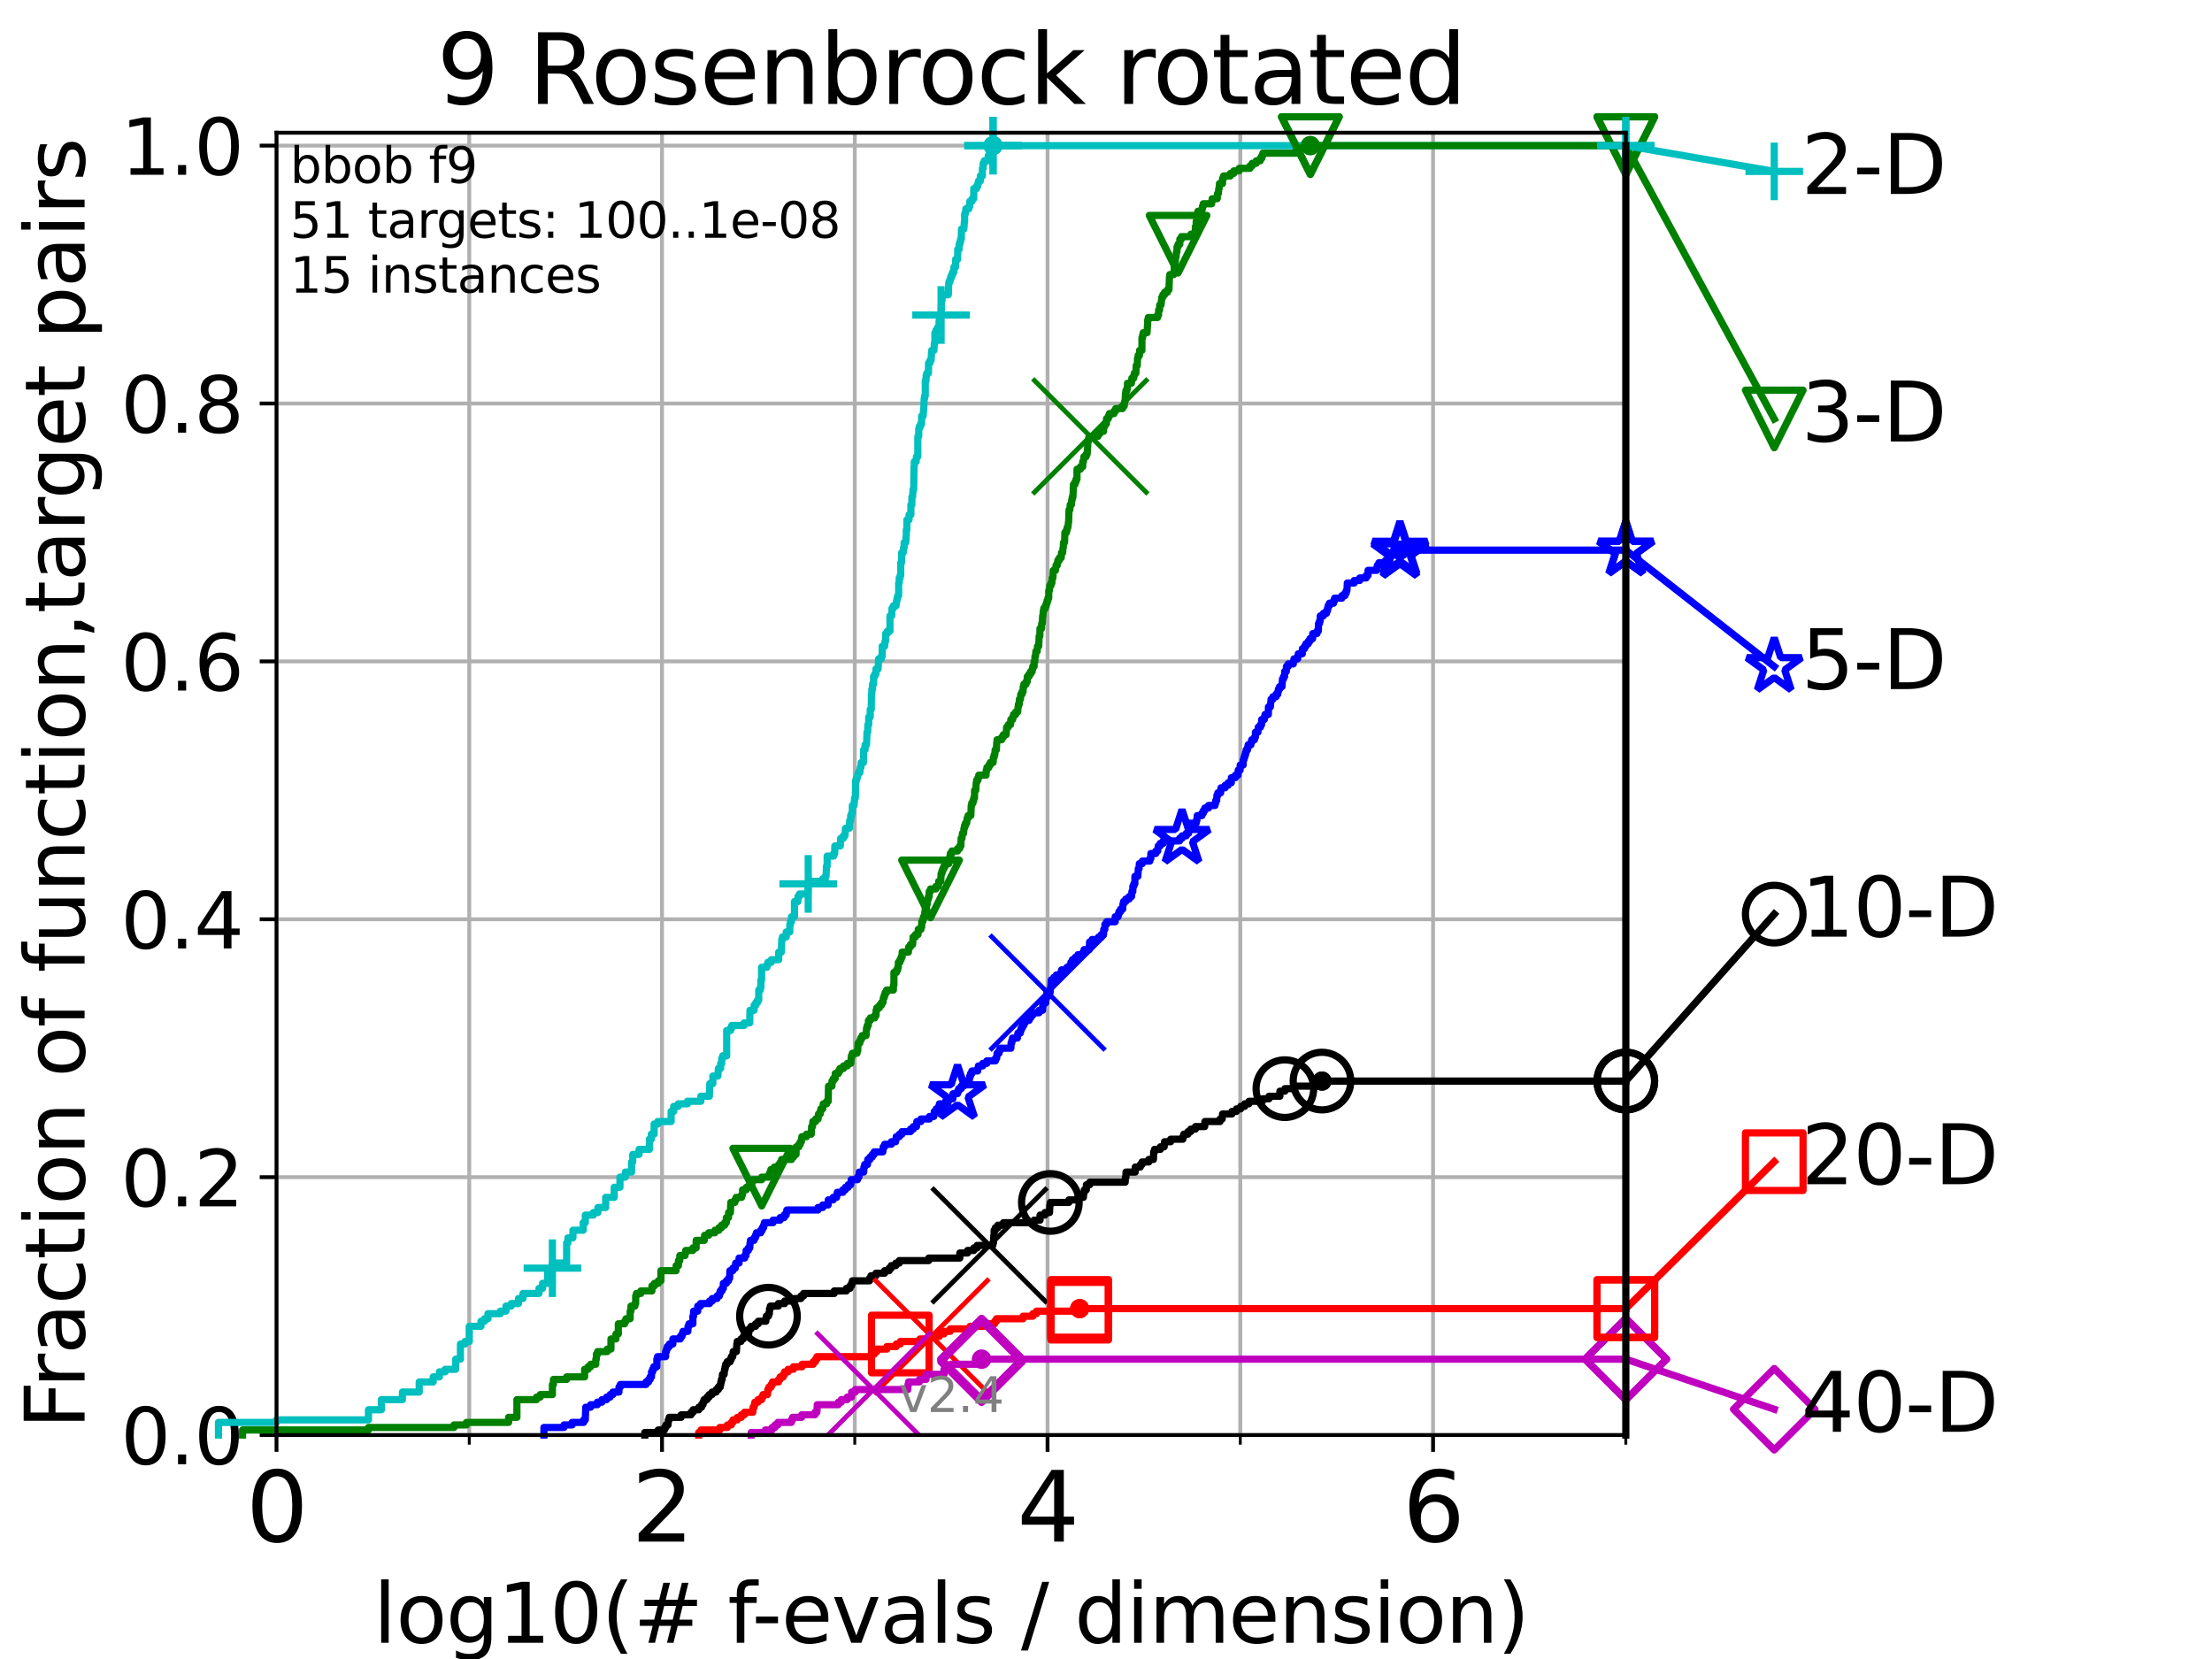 <?xml version="1.0" encoding="utf-8" standalone="no"?>
<!DOCTYPE svg PUBLIC "-//W3C//DTD SVG 1.1//EN"
  "http://www.w3.org/Graphics/SVG/1.1/DTD/svg11.dtd">
<svg height="345.6pt" version="1.1" viewBox="0 0 460.8 345.6" width="460.8pt" xmlns="http://www.w3.org/2000/svg" xmlns:xlink="http://www.w3.org/1999/xlink">
 <defs>
  <style type="text/css">*{stroke-linecap:butt;stroke-linejoin:round;}</style>
 </defs>
 <g id="figure_1">
  <g id="patch_1">
   <path d="M 0 345.6 
L 460.8 345.6 
L 460.8 0 
L 0 0 
z
" style="fill:#ffffff;"/>
  </g>
  <g id="axes_1">
   <g id="patch_2">
    <path d="M 57.6 298.944 
L 338.688 298.944 
L 338.688 27.648 
L 57.6 27.648 
z
" style="fill:#ffffff;"/>
   </g>
   <g id="matplotlib.axis_1">
    <g id="xtick_1">
     <g id="line2d_1">
      <path clip-path="url(#p5d7d85f4ca)" d="M 57.6 298.944 
L 57.6 27.648 
" style="fill:none;stroke:#b0b0b0;stroke-linecap:square;stroke-width:0.8;"/>
     </g>
     <g id="line2d_2">
      <defs>
       <path d="M 0 0 
L 0 3.5 
" id="m1a05bc8390" style="stroke:#000000;stroke-width:0.8;"/>
      </defs>
      <g>
       <use style="stroke:#000000;stroke-width:0.8;" x="57.6" xlink:href="#m1a05bc8390" y="298.944"/>
      </g>
     </g>
     <g id="text_1">
      <!-- 0 -->
      <g transform="translate(51.237 321.141)scale(0.2 -0.2)">
       <defs>
        <path d="M 2034 4250 
Q 1547 4250 1301 3770 
Q 1056 3291 1056 2328 
Q 1056 1369 1301 889 
Q 1547 409 2034 409 
Q 2525 409 2770 889 
Q 3016 1369 3016 2328 
Q 3016 3291 2770 3770 
Q 2525 4250 2034 4250 
z
M 2034 4750 
Q 2819 4750 3233 4129 
Q 3647 3509 3647 2328 
Q 3647 1150 3233 529 
Q 2819 -91 2034 -91 
Q 1250 -91 836 529 
Q 422 1150 422 2328 
Q 422 3509 836 4129 
Q 1250 4750 2034 4750 
z
" id="DejaVuSans-30" transform="scale(0.016)"/>
       </defs>
       <use xlink:href="#DejaVuSans-30"/>
      </g>
     </g>
    </g>
    <g id="xtick_2">
     <g id="line2d_3">
      <path clip-path="url(#p5d7d85f4ca)" d="M 137.911 298.944 
L 137.911 27.648 
" style="fill:none;stroke:#b0b0b0;stroke-linecap:square;stroke-width:0.8;"/>
     </g>
     <g id="line2d_4">
      <g>
       <use style="stroke:#000000;stroke-width:0.8;" x="137.911" xlink:href="#m1a05bc8390" y="298.944"/>
      </g>
     </g>
     <g id="text_2">
      <!-- 2 -->
      <g transform="translate(131.548 321.141)scale(0.2 -0.2)">
       <defs>
        <path d="M 1228 531 
L 3431 531 
L 3431 0 
L 469 0 
L 469 531 
Q 828 903 1448 1529 
Q 2069 2156 2228 2338 
Q 2531 2678 2651 2914 
Q 2772 3150 2772 3378 
Q 2772 3750 2511 3984 
Q 2250 4219 1831 4219 
Q 1534 4219 1204 4116 
Q 875 4013 500 3803 
L 500 4441 
Q 881 4594 1212 4672 
Q 1544 4750 1819 4750 
Q 2544 4750 2975 4387 
Q 3406 4025 3406 3419 
Q 3406 3131 3298 2873 
Q 3191 2616 2906 2266 
Q 2828 2175 2409 1742 
Q 1991 1309 1228 531 
z
" id="DejaVuSans-32" transform="scale(0.016)"/>
       </defs>
       <use xlink:href="#DejaVuSans-32"/>
      </g>
     </g>
    </g>
    <g id="xtick_3">
     <g id="line2d_5">
      <path clip-path="url(#p5d7d85f4ca)" d="M 218.222 298.944 
L 218.222 27.648 
" style="fill:none;stroke:#b0b0b0;stroke-linecap:square;stroke-width:0.8;"/>
     </g>
     <g id="line2d_6">
      <g>
       <use style="stroke:#000000;stroke-width:0.8;" x="218.222" xlink:href="#m1a05bc8390" y="298.944"/>
      </g>
     </g>
     <g id="text_3">
      <!-- 4 -->
      <g transform="translate(211.859 321.141)scale(0.2 -0.2)">
       <defs>
        <path d="M 2419 4116 
L 825 1625 
L 2419 1625 
L 2419 4116 
z
M 2253 4666 
L 3047 4666 
L 3047 1625 
L 3713 1625 
L 3713 1100 
L 3047 1100 
L 3047 0 
L 2419 0 
L 2419 1100 
L 313 1100 
L 313 1709 
L 2253 4666 
z
" id="DejaVuSans-34" transform="scale(0.016)"/>
       </defs>
       <use xlink:href="#DejaVuSans-34"/>
      </g>
     </g>
    </g>
    <g id="xtick_4">
     <g id="line2d_7">
      <path clip-path="url(#p5d7d85f4ca)" d="M 298.533 298.944 
L 298.533 27.648 
" style="fill:none;stroke:#b0b0b0;stroke-linecap:square;stroke-width:0.8;"/>
     </g>
     <g id="line2d_8">
      <g>
       <use style="stroke:#000000;stroke-width:0.8;" x="298.533" xlink:href="#m1a05bc8390" y="298.944"/>
      </g>
     </g>
     <g id="text_4">
      <!-- 6 -->
      <g transform="translate(292.17 321.141)scale(0.2 -0.2)">
       <defs>
        <path d="M 2113 2584 
Q 1688 2584 1439 2293 
Q 1191 2003 1191 1497 
Q 1191 994 1439 701 
Q 1688 409 2113 409 
Q 2538 409 2786 701 
Q 3034 994 3034 1497 
Q 3034 2003 2786 2293 
Q 2538 2584 2113 2584 
z
M 3366 4563 
L 3366 3988 
Q 3128 4100 2886 4159 
Q 2644 4219 2406 4219 
Q 1781 4219 1451 3797 
Q 1122 3375 1075 2522 
Q 1259 2794 1537 2939 
Q 1816 3084 2150 3084 
Q 2853 3084 3261 2657 
Q 3669 2231 3669 1497 
Q 3669 778 3244 343 
Q 2819 -91 2113 -91 
Q 1303 -91 875 529 
Q 447 1150 447 2328 
Q 447 3434 972 4092 
Q 1497 4750 2381 4750 
Q 2619 4750 2861 4703 
Q 3103 4656 3366 4563 
z
" id="DejaVuSans-36" transform="scale(0.016)"/>
       </defs>
       <use xlink:href="#DejaVuSans-36"/>
      </g>
     </g>
    </g>
    <g id="xtick_5">
     <g id="line2d_9">
      <path clip-path="url(#p5d7d85f4ca)" d="M 97.755 298.944 
L 97.755 27.648 
" style="fill:none;stroke:#b0b0b0;stroke-linecap:square;stroke-width:0.8;"/>
     </g>
     <g id="line2d_10">
      <defs>
       <path d="M 0 0 
L 0 2 
" id="mb9ae7ac812" style="stroke:#000000;stroke-width:0.6;"/>
      </defs>
      <g>
       <use style="stroke:#000000;stroke-width:0.6;" x="97.755" xlink:href="#mb9ae7ac812" y="298.944"/>
      </g>
     </g>
    </g>
    <g id="xtick_6">
     <g id="line2d_11">
      <path clip-path="url(#p5d7d85f4ca)" d="M 178.066 298.944 
L 178.066 27.648 
" style="fill:none;stroke:#b0b0b0;stroke-linecap:square;stroke-width:0.8;"/>
     </g>
     <g id="line2d_12">
      <g>
       <use style="stroke:#000000;stroke-width:0.6;" x="178.066" xlink:href="#mb9ae7ac812" y="298.944"/>
      </g>
     </g>
    </g>
    <g id="xtick_7">
     <g id="line2d_13">
      <path clip-path="url(#p5d7d85f4ca)" d="M 258.377 298.944 
L 258.377 27.648 
" style="fill:none;stroke:#b0b0b0;stroke-linecap:square;stroke-width:0.8;"/>
     </g>
     <g id="line2d_14">
      <g>
       <use style="stroke:#000000;stroke-width:0.6;" x="258.377" xlink:href="#mb9ae7ac812" y="298.944"/>
      </g>
     </g>
    </g>
    <g id="xtick_8">
     <g id="line2d_15">
      <path clip-path="url(#p5d7d85f4ca)" d="M 338.688 298.944 
L 338.688 27.648 
" style="fill:none;stroke:#b0b0b0;stroke-linecap:square;stroke-width:0.8;"/>
     </g>
     <g id="line2d_16">
      <g>
       <use style="stroke:#000000;stroke-width:0.6;" x="338.688" xlink:href="#mb9ae7ac812" y="298.944"/>
      </g>
     </g>
    </g>
    <g id="text_5">
     <!-- log10(# f-evals / dimension) -->
     <g transform="translate(77.764 342.218)scale(0.17 -0.17)">
      <defs>
       <path d="M 603 4863 
L 1178 4863 
L 1178 0 
L 603 0 
L 603 4863 
z
" id="DejaVuSans-6c" transform="scale(0.016)"/>
       <path d="M 1959 3097 
Q 1497 3097 1228 2736 
Q 959 2375 959 1747 
Q 959 1119 1226 758 
Q 1494 397 1959 397 
Q 2419 397 2687 759 
Q 2956 1122 2956 1747 
Q 2956 2369 2687 2733 
Q 2419 3097 1959 3097 
z
M 1959 3584 
Q 2709 3584 3137 3096 
Q 3566 2609 3566 1747 
Q 3566 888 3137 398 
Q 2709 -91 1959 -91 
Q 1206 -91 779 398 
Q 353 888 353 1747 
Q 353 2609 779 3096 
Q 1206 3584 1959 3584 
z
" id="DejaVuSans-6f" transform="scale(0.016)"/>
       <path d="M 2906 1791 
Q 2906 2416 2648 2759 
Q 2391 3103 1925 3103 
Q 1463 3103 1205 2759 
Q 947 2416 947 1791 
Q 947 1169 1205 825 
Q 1463 481 1925 481 
Q 2391 481 2648 825 
Q 2906 1169 2906 1791 
z
M 3481 434 
Q 3481 -459 3084 -895 
Q 2688 -1331 1869 -1331 
Q 1566 -1331 1297 -1286 
Q 1028 -1241 775 -1147 
L 775 -588 
Q 1028 -725 1275 -790 
Q 1522 -856 1778 -856 
Q 2344 -856 2625 -561 
Q 2906 -266 2906 331 
L 2906 616 
Q 2728 306 2450 153 
Q 2172 0 1784 0 
Q 1141 0 747 490 
Q 353 981 353 1791 
Q 353 2603 747 3093 
Q 1141 3584 1784 3584 
Q 2172 3584 2450 3431 
Q 2728 3278 2906 2969 
L 2906 3500 
L 3481 3500 
L 3481 434 
z
" id="DejaVuSans-67" transform="scale(0.016)"/>
       <path d="M 794 531 
L 1825 531 
L 1825 4091 
L 703 3866 
L 703 4441 
L 1819 4666 
L 2450 4666 
L 2450 531 
L 3481 531 
L 3481 0 
L 794 0 
L 794 531 
z
" id="DejaVuSans-31" transform="scale(0.016)"/>
       <path d="M 1984 4856 
Q 1566 4138 1362 3434 
Q 1159 2731 1159 2009 
Q 1159 1288 1364 580 
Q 1569 -128 1984 -844 
L 1484 -844 
Q 1016 -109 783 600 
Q 550 1309 550 2009 
Q 550 2706 781 3412 
Q 1013 4119 1484 4856 
L 1984 4856 
z
" id="DejaVuSans-28" transform="scale(0.016)"/>
       <path d="M 3272 2816 
L 2363 2816 
L 2100 1772 
L 3016 1772 
L 3272 2816 
z
M 2803 4594 
L 2478 3297 
L 3391 3297 
L 3719 4594 
L 4219 4594 
L 3897 3297 
L 4872 3297 
L 4872 2816 
L 3775 2816 
L 3519 1772 
L 4513 1772 
L 4513 1294 
L 3397 1294 
L 3072 0 
L 2572 0 
L 2894 1294 
L 1978 1294 
L 1656 0 
L 1153 0 
L 1478 1294 
L 494 1294 
L 494 1772 
L 1594 1772 
L 1856 2816 
L 850 2816 
L 850 3297 
L 1978 3297 
L 2297 4594 
L 2803 4594 
z
" id="DejaVuSans-23" transform="scale(0.016)"/>
       <path id="DejaVuSans-20" transform="scale(0.016)"/>
       <path d="M 2375 4863 
L 2375 4384 
L 1825 4384 
Q 1516 4384 1395 4259 
Q 1275 4134 1275 3809 
L 1275 3500 
L 2222 3500 
L 2222 3053 
L 1275 3053 
L 1275 0 
L 697 0 
L 697 3053 
L 147 3053 
L 147 3500 
L 697 3500 
L 697 3744 
Q 697 4328 969 4595 
Q 1241 4863 1831 4863 
L 2375 4863 
z
" id="DejaVuSans-66" transform="scale(0.016)"/>
       <path d="M 313 2009 
L 1997 2009 
L 1997 1497 
L 313 1497 
L 313 2009 
z
" id="DejaVuSans-2d" transform="scale(0.016)"/>
       <path d="M 3597 1894 
L 3597 1613 
L 953 1613 
Q 991 1019 1311 708 
Q 1631 397 2203 397 
Q 2534 397 2845 478 
Q 3156 559 3463 722 
L 3463 178 
Q 3153 47 2828 -22 
Q 2503 -91 2169 -91 
Q 1331 -91 842 396 
Q 353 884 353 1716 
Q 353 2575 817 3079 
Q 1281 3584 2069 3584 
Q 2775 3584 3186 3129 
Q 3597 2675 3597 1894 
z
M 3022 2063 
Q 3016 2534 2758 2815 
Q 2500 3097 2075 3097 
Q 1594 3097 1305 2825 
Q 1016 2553 972 2059 
L 3022 2063 
z
" id="DejaVuSans-65" transform="scale(0.016)"/>
       <path d="M 191 3500 
L 800 3500 
L 1894 563 
L 2988 3500 
L 3597 3500 
L 2284 0 
L 1503 0 
L 191 3500 
z
" id="DejaVuSans-76" transform="scale(0.016)"/>
       <path d="M 2194 1759 
Q 1497 1759 1228 1600 
Q 959 1441 959 1056 
Q 959 750 1161 570 
Q 1363 391 1709 391 
Q 2188 391 2477 730 
Q 2766 1069 2766 1631 
L 2766 1759 
L 2194 1759 
z
M 3341 1997 
L 3341 0 
L 2766 0 
L 2766 531 
Q 2569 213 2275 61 
Q 1981 -91 1556 -91 
Q 1019 -91 701 211 
Q 384 513 384 1019 
Q 384 1609 779 1909 
Q 1175 2209 1959 2209 
L 2766 2209 
L 2766 2266 
Q 2766 2663 2505 2880 
Q 2244 3097 1772 3097 
Q 1472 3097 1187 3025 
Q 903 2953 641 2809 
L 641 3341 
Q 956 3463 1253 3523 
Q 1550 3584 1831 3584 
Q 2591 3584 2966 3190 
Q 3341 2797 3341 1997 
z
" id="DejaVuSans-61" transform="scale(0.016)"/>
       <path d="M 2834 3397 
L 2834 2853 
Q 2591 2978 2328 3040 
Q 2066 3103 1784 3103 
Q 1356 3103 1142 2972 
Q 928 2841 928 2578 
Q 928 2378 1081 2264 
Q 1234 2150 1697 2047 
L 1894 2003 
Q 2506 1872 2764 1633 
Q 3022 1394 3022 966 
Q 3022 478 2636 193 
Q 2250 -91 1575 -91 
Q 1294 -91 989 -36 
Q 684 19 347 128 
L 347 722 
Q 666 556 975 473 
Q 1284 391 1588 391 
Q 1994 391 2212 530 
Q 2431 669 2431 922 
Q 2431 1156 2273 1281 
Q 2116 1406 1581 1522 
L 1381 1569 
Q 847 1681 609 1914 
Q 372 2147 372 2553 
Q 372 3047 722 3315 
Q 1072 3584 1716 3584 
Q 2034 3584 2315 3537 
Q 2597 3491 2834 3397 
z
" id="DejaVuSans-73" transform="scale(0.016)"/>
       <path d="M 1625 4666 
L 2156 4666 
L 531 -594 
L 0 -594 
L 1625 4666 
z
" id="DejaVuSans-2f" transform="scale(0.016)"/>
       <path d="M 2906 2969 
L 2906 4863 
L 3481 4863 
L 3481 0 
L 2906 0 
L 2906 525 
Q 2725 213 2448 61 
Q 2172 -91 1784 -91 
Q 1150 -91 751 415 
Q 353 922 353 1747 
Q 353 2572 751 3078 
Q 1150 3584 1784 3584 
Q 2172 3584 2448 3432 
Q 2725 3281 2906 2969 
z
M 947 1747 
Q 947 1113 1208 752 
Q 1469 391 1925 391 
Q 2381 391 2643 752 
Q 2906 1113 2906 1747 
Q 2906 2381 2643 2742 
Q 2381 3103 1925 3103 
Q 1469 3103 1208 2742 
Q 947 2381 947 1747 
z
" id="DejaVuSans-64" transform="scale(0.016)"/>
       <path d="M 603 3500 
L 1178 3500 
L 1178 0 
L 603 0 
L 603 3500 
z
M 603 4863 
L 1178 4863 
L 1178 4134 
L 603 4134 
L 603 4863 
z
" id="DejaVuSans-69" transform="scale(0.016)"/>
       <path d="M 3328 2828 
Q 3544 3216 3844 3400 
Q 4144 3584 4550 3584 
Q 5097 3584 5394 3201 
Q 5691 2819 5691 2113 
L 5691 0 
L 5113 0 
L 5113 2094 
Q 5113 2597 4934 2840 
Q 4756 3084 4391 3084 
Q 3944 3084 3684 2787 
Q 3425 2491 3425 1978 
L 3425 0 
L 2847 0 
L 2847 2094 
Q 2847 2600 2669 2842 
Q 2491 3084 2119 3084 
Q 1678 3084 1418 2786 
Q 1159 2488 1159 1978 
L 1159 0 
L 581 0 
L 581 3500 
L 1159 3500 
L 1159 2956 
Q 1356 3278 1631 3431 
Q 1906 3584 2284 3584 
Q 2666 3584 2933 3390 
Q 3200 3197 3328 2828 
z
" id="DejaVuSans-6d" transform="scale(0.016)"/>
       <path d="M 3513 2113 
L 3513 0 
L 2938 0 
L 2938 2094 
Q 2938 2591 2744 2837 
Q 2550 3084 2163 3084 
Q 1697 3084 1428 2787 
Q 1159 2491 1159 1978 
L 1159 0 
L 581 0 
L 581 3500 
L 1159 3500 
L 1159 2956 
Q 1366 3272 1645 3428 
Q 1925 3584 2291 3584 
Q 2894 3584 3203 3211 
Q 3513 2838 3513 2113 
z
" id="DejaVuSans-6e" transform="scale(0.016)"/>
       <path d="M 513 4856 
L 1013 4856 
Q 1481 4119 1714 3412 
Q 1947 2706 1947 2009 
Q 1947 1309 1714 600 
Q 1481 -109 1013 -844 
L 513 -844 
Q 928 -128 1133 580 
Q 1338 1288 1338 2009 
Q 1338 2731 1133 3434 
Q 928 4138 513 4856 
z
" id="DejaVuSans-29" transform="scale(0.016)"/>
      </defs>
      <use xlink:href="#DejaVuSans-6c"/>
      <use x="27.783" xlink:href="#DejaVuSans-6f"/>
      <use x="88.965" xlink:href="#DejaVuSans-67"/>
      <use x="152.441" xlink:href="#DejaVuSans-31"/>
      <use x="216.064" xlink:href="#DejaVuSans-30"/>
      <use x="279.688" xlink:href="#DejaVuSans-28"/>
      <use x="318.701" xlink:href="#DejaVuSans-23"/>
      <use x="402.49" xlink:href="#DejaVuSans-20"/>
      <use x="434.277" xlink:href="#DejaVuSans-66"/>
      <use x="463.982" xlink:href="#DejaVuSans-2d"/>
      <use x="500.066" xlink:href="#DejaVuSans-65"/>
      <use x="561.59" xlink:href="#DejaVuSans-76"/>
      <use x="620.77" xlink:href="#DejaVuSans-61"/>
      <use x="682.049" xlink:href="#DejaVuSans-6c"/>
      <use x="709.832" xlink:href="#DejaVuSans-73"/>
      <use x="761.932" xlink:href="#DejaVuSans-20"/>
      <use x="793.719" xlink:href="#DejaVuSans-2f"/>
      <use x="827.41" xlink:href="#DejaVuSans-20"/>
      <use x="859.197" xlink:href="#DejaVuSans-64"/>
      <use x="922.674" xlink:href="#DejaVuSans-69"/>
      <use x="950.457" xlink:href="#DejaVuSans-6d"/>
      <use x="1047.869" xlink:href="#DejaVuSans-65"/>
      <use x="1109.393" xlink:href="#DejaVuSans-6e"/>
      <use x="1172.771" xlink:href="#DejaVuSans-73"/>
      <use x="1224.871" xlink:href="#DejaVuSans-69"/>
      <use x="1252.654" xlink:href="#DejaVuSans-6f"/>
      <use x="1313.836" xlink:href="#DejaVuSans-6e"/>
      <use x="1377.215" xlink:href="#DejaVuSans-29"/>
     </g>
    </g>
   </g>
   <g id="matplotlib.axis_2">
    <g id="ytick_1">
     <g id="line2d_17">
      <path clip-path="url(#p5d7d85f4ca)" d="M 57.6 298.944 
L 338.688 298.944 
" style="fill:none;stroke:#b0b0b0;stroke-linecap:square;stroke-width:0.8;"/>
     </g>
     <g id="line2d_18">
      <defs>
       <path d="M 0 0 
L -3.5 0 
" id="mc76bc79416" style="stroke:#000000;stroke-width:0.8;"/>
      </defs>
      <g>
       <use style="stroke:#000000;stroke-width:0.8;" x="57.6" xlink:href="#mc76bc79416" y="298.944"/>
      </g>
     </g>
     <g id="text_6">
      <!-- 0.0 -->
      <g transform="translate(25.155 305.023)scale(0.16 -0.16)">
       <defs>
        <path d="M 684 794 
L 1344 794 
L 1344 0 
L 684 0 
L 684 794 
z
" id="DejaVuSans-2e" transform="scale(0.016)"/>
       </defs>
       <use xlink:href="#DejaVuSans-30"/>
       <use x="63.623" xlink:href="#DejaVuSans-2e"/>
       <use x="95.41" xlink:href="#DejaVuSans-30"/>
      </g>
     </g>
    </g>
    <g id="ytick_2">
     <g id="line2d_19">
      <path clip-path="url(#p5d7d85f4ca)" d="M 57.6 245.222 
L 338.688 245.222 
" style="fill:none;stroke:#b0b0b0;stroke-linecap:square;stroke-width:0.8;"/>
     </g>
     <g id="line2d_20">
      <g>
       <use style="stroke:#000000;stroke-width:0.8;" x="57.6" xlink:href="#mc76bc79416" y="245.222"/>
      </g>
     </g>
     <g id="text_7">
      <!-- 0.2 -->
      <g transform="translate(25.155 251.301)scale(0.16 -0.16)">
       <use xlink:href="#DejaVuSans-30"/>
       <use x="63.623" xlink:href="#DejaVuSans-2e"/>
       <use x="95.41" xlink:href="#DejaVuSans-32"/>
      </g>
     </g>
    </g>
    <g id="ytick_3">
     <g id="line2d_21">
      <path clip-path="url(#p5d7d85f4ca)" d="M 57.6 191.5 
L 338.688 191.5 
" style="fill:none;stroke:#b0b0b0;stroke-linecap:square;stroke-width:0.8;"/>
     </g>
     <g id="line2d_22">
      <g>
       <use style="stroke:#000000;stroke-width:0.8;" x="57.6" xlink:href="#mc76bc79416" y="191.5"/>
      </g>
     </g>
     <g id="text_8">
      <!-- 0.4 -->
      <g transform="translate(25.155 197.579)scale(0.16 -0.16)">
       <use xlink:href="#DejaVuSans-30"/>
       <use x="63.623" xlink:href="#DejaVuSans-2e"/>
       <use x="95.41" xlink:href="#DejaVuSans-34"/>
      </g>
     </g>
    </g>
    <g id="ytick_4">
     <g id="line2d_23">
      <path clip-path="url(#p5d7d85f4ca)" d="M 57.6 137.778 
L 338.688 137.778 
" style="fill:none;stroke:#b0b0b0;stroke-linecap:square;stroke-width:0.8;"/>
     </g>
     <g id="line2d_24">
      <g>
       <use style="stroke:#000000;stroke-width:0.8;" x="57.6" xlink:href="#mc76bc79416" y="137.778"/>
      </g>
     </g>
     <g id="text_9">
      <!-- 0.6 -->
      <g transform="translate(25.155 143.857)scale(0.16 -0.16)">
       <use xlink:href="#DejaVuSans-30"/>
       <use x="63.623" xlink:href="#DejaVuSans-2e"/>
       <use x="95.41" xlink:href="#DejaVuSans-36"/>
      </g>
     </g>
    </g>
    <g id="ytick_5">
     <g id="line2d_25">
      <path clip-path="url(#p5d7d85f4ca)" d="M 57.6 84.056 
L 338.688 84.056 
" style="fill:none;stroke:#b0b0b0;stroke-linecap:square;stroke-width:0.8;"/>
     </g>
     <g id="line2d_26">
      <g>
       <use style="stroke:#000000;stroke-width:0.8;" x="57.6" xlink:href="#mc76bc79416" y="84.056"/>
      </g>
     </g>
     <g id="text_10">
      <!-- 0.8 -->
      <g transform="translate(25.155 90.135)scale(0.16 -0.16)">
       <defs>
        <path d="M 2034 2216 
Q 1584 2216 1326 1975 
Q 1069 1734 1069 1313 
Q 1069 891 1326 650 
Q 1584 409 2034 409 
Q 2484 409 2743 651 
Q 3003 894 3003 1313 
Q 3003 1734 2745 1975 
Q 2488 2216 2034 2216 
z
M 1403 2484 
Q 997 2584 770 2862 
Q 544 3141 544 3541 
Q 544 4100 942 4425 
Q 1341 4750 2034 4750 
Q 2731 4750 3128 4425 
Q 3525 4100 3525 3541 
Q 3525 3141 3298 2862 
Q 3072 2584 2669 2484 
Q 3125 2378 3379 2068 
Q 3634 1759 3634 1313 
Q 3634 634 3220 271 
Q 2806 -91 2034 -91 
Q 1263 -91 848 271 
Q 434 634 434 1313 
Q 434 1759 690 2068 
Q 947 2378 1403 2484 
z
M 1172 3481 
Q 1172 3119 1398 2916 
Q 1625 2713 2034 2713 
Q 2441 2713 2670 2916 
Q 2900 3119 2900 3481 
Q 2900 3844 2670 4047 
Q 2441 4250 2034 4250 
Q 1625 4250 1398 4047 
Q 1172 3844 1172 3481 
z
" id="DejaVuSans-38" transform="scale(0.016)"/>
       </defs>
       <use xlink:href="#DejaVuSans-30"/>
       <use x="63.623" xlink:href="#DejaVuSans-2e"/>
       <use x="95.41" xlink:href="#DejaVuSans-38"/>
      </g>
     </g>
    </g>
    <g id="ytick_6">
     <g id="line2d_27">
      <path clip-path="url(#p5d7d85f4ca)" d="M 57.6 30.334 
L 338.688 30.334 
" style="fill:none;stroke:#b0b0b0;stroke-linecap:square;stroke-width:0.8;"/>
     </g>
     <g id="line2d_28">
      <g>
       <use style="stroke:#000000;stroke-width:0.8;" x="57.6" xlink:href="#mc76bc79416" y="30.334"/>
      </g>
     </g>
     <g id="text_11">
      <!-- 1.0 -->
      <g transform="translate(25.155 36.413)scale(0.16 -0.16)">
       <use xlink:href="#DejaVuSans-31"/>
       <use x="63.623" xlink:href="#DejaVuSans-2e"/>
       <use x="95.41" xlink:href="#DejaVuSans-30"/>
      </g>
     </g>
    </g>
    <g id="text_12">
     <!-- Fraction of function,target pairs -->
     <g transform="translate(17.62 297.681)rotate(-90)scale(0.17 -0.17)">
      <defs>
       <path d="M 628 4666 
L 3309 4666 
L 3309 4134 
L 1259 4134 
L 1259 2759 
L 3109 2759 
L 3109 2228 
L 1259 2228 
L 1259 0 
L 628 0 
L 628 4666 
z
" id="DejaVuSans-46" transform="scale(0.016)"/>
       <path d="M 2631 2963 
Q 2534 3019 2420 3045 
Q 2306 3072 2169 3072 
Q 1681 3072 1420 2755 
Q 1159 2438 1159 1844 
L 1159 0 
L 581 0 
L 581 3500 
L 1159 3500 
L 1159 2956 
Q 1341 3275 1631 3429 
Q 1922 3584 2338 3584 
Q 2397 3584 2469 3576 
Q 2541 3569 2628 3553 
L 2631 2963 
z
" id="DejaVuSans-72" transform="scale(0.016)"/>
       <path d="M 3122 3366 
L 3122 2828 
Q 2878 2963 2633 3030 
Q 2388 3097 2138 3097 
Q 1578 3097 1268 2742 
Q 959 2388 959 1747 
Q 959 1106 1268 751 
Q 1578 397 2138 397 
Q 2388 397 2633 464 
Q 2878 531 3122 666 
L 3122 134 
Q 2881 22 2623 -34 
Q 2366 -91 2075 -91 
Q 1284 -91 818 406 
Q 353 903 353 1747 
Q 353 2603 823 3093 
Q 1294 3584 2113 3584 
Q 2378 3584 2631 3529 
Q 2884 3475 3122 3366 
z
" id="DejaVuSans-63" transform="scale(0.016)"/>
       <path d="M 1172 4494 
L 1172 3500 
L 2356 3500 
L 2356 3053 
L 1172 3053 
L 1172 1153 
Q 1172 725 1289 603 
Q 1406 481 1766 481 
L 2356 481 
L 2356 0 
L 1766 0 
Q 1100 0 847 248 
Q 594 497 594 1153 
L 594 3053 
L 172 3053 
L 172 3500 
L 594 3500 
L 594 4494 
L 1172 4494 
z
" id="DejaVuSans-74" transform="scale(0.016)"/>
       <path d="M 544 1381 
L 544 3500 
L 1119 3500 
L 1119 1403 
Q 1119 906 1312 657 
Q 1506 409 1894 409 
Q 2359 409 2629 706 
Q 2900 1003 2900 1516 
L 2900 3500 
L 3475 3500 
L 3475 0 
L 2900 0 
L 2900 538 
Q 2691 219 2414 64 
Q 2138 -91 1772 -91 
Q 1169 -91 856 284 
Q 544 659 544 1381 
z
M 1991 3584 
L 1991 3584 
z
" id="DejaVuSans-75" transform="scale(0.016)"/>
       <path d="M 750 794 
L 1409 794 
L 1409 256 
L 897 -744 
L 494 -744 
L 750 256 
L 750 794 
z
" id="DejaVuSans-2c" transform="scale(0.016)"/>
       <path d="M 1159 525 
L 1159 -1331 
L 581 -1331 
L 581 3500 
L 1159 3500 
L 1159 2969 
Q 1341 3281 1617 3432 
Q 1894 3584 2278 3584 
Q 2916 3584 3314 3078 
Q 3713 2572 3713 1747 
Q 3713 922 3314 415 
Q 2916 -91 2278 -91 
Q 1894 -91 1617 61 
Q 1341 213 1159 525 
z
M 3116 1747 
Q 3116 2381 2855 2742 
Q 2594 3103 2138 3103 
Q 1681 3103 1420 2742 
Q 1159 2381 1159 1747 
Q 1159 1113 1420 752 
Q 1681 391 2138 391 
Q 2594 391 2855 752 
Q 3116 1113 3116 1747 
z
" id="DejaVuSans-70" transform="scale(0.016)"/>
      </defs>
      <use xlink:href="#DejaVuSans-46"/>
      <use x="50.27" xlink:href="#DejaVuSans-72"/>
      <use x="91.383" xlink:href="#DejaVuSans-61"/>
      <use x="152.662" xlink:href="#DejaVuSans-63"/>
      <use x="207.643" xlink:href="#DejaVuSans-74"/>
      <use x="246.852" xlink:href="#DejaVuSans-69"/>
      <use x="274.635" xlink:href="#DejaVuSans-6f"/>
      <use x="335.816" xlink:href="#DejaVuSans-6e"/>
      <use x="399.195" xlink:href="#DejaVuSans-20"/>
      <use x="430.982" xlink:href="#DejaVuSans-6f"/>
      <use x="492.164" xlink:href="#DejaVuSans-66"/>
      <use x="527.369" xlink:href="#DejaVuSans-20"/>
      <use x="559.156" xlink:href="#DejaVuSans-66"/>
      <use x="594.361" xlink:href="#DejaVuSans-75"/>
      <use x="657.74" xlink:href="#DejaVuSans-6e"/>
      <use x="721.119" xlink:href="#DejaVuSans-63"/>
      <use x="776.1" xlink:href="#DejaVuSans-74"/>
      <use x="815.309" xlink:href="#DejaVuSans-69"/>
      <use x="843.092" xlink:href="#DejaVuSans-6f"/>
      <use x="904.273" xlink:href="#DejaVuSans-6e"/>
      <use x="967.652" xlink:href="#DejaVuSans-2c"/>
      <use x="999.439" xlink:href="#DejaVuSans-74"/>
      <use x="1038.648" xlink:href="#DejaVuSans-61"/>
      <use x="1099.928" xlink:href="#DejaVuSans-72"/>
      <use x="1139.291" xlink:href="#DejaVuSans-67"/>
      <use x="1202.768" xlink:href="#DejaVuSans-65"/>
      <use x="1264.291" xlink:href="#DejaVuSans-74"/>
      <use x="1303.5" xlink:href="#DejaVuSans-20"/>
      <use x="1335.287" xlink:href="#DejaVuSans-70"/>
      <use x="1398.764" xlink:href="#DejaVuSans-61"/>
      <use x="1460.043" xlink:href="#DejaVuSans-69"/>
      <use x="1487.826" xlink:href="#DejaVuSans-72"/>
      <use x="1528.939" xlink:href="#DejaVuSans-73"/>
     </g>
    </g>
   </g>
   <g id="line2d_29">
    <defs>
     <path d="M 0 1.5 
C 0.398 1.5 0.779 1.342 1.061 1.061 
C 1.342 0.779 1.5 0.398 1.5 0 
C 1.5 -0.398 1.342 -0.779 1.061 -1.061 
C 0.779 -1.342 0.398 -1.5 0 -1.5 
C -0.398 -1.5 -0.779 -1.342 -1.061 -1.061 
C -1.342 -0.779 -1.5 -0.398 -1.5 0 
C -1.5 0.398 -1.342 0.779 -1.061 1.061 
C -0.779 1.342 -0.398 1.5 0 1.5 
z
" id="m378b8bfb0b" style="stroke:#00bfbf;"/>
    </defs>
    <g>
     <use style="fill:#00bfbf;stroke:#00bfbf;" x="206.866" xlink:href="#m378b8bfb0b" y="30.334"/>
     <use style="fill:#00bfbf;stroke:#00bfbf;" x="206.866" xlink:href="#m378b8bfb0b" y="30.334"/>
    </g>
   </g>
   <g id="line2d_30">
    <path d="M 45.512 298.944 
L 45.512 296.311 
L 57.6 296.311 
L 57.6 295.784 
L 76.759 295.784 
L 76.759 293.677 
L 79.447 293.677 
L 79.447 291.57 
L 83.83 291.57 
L 83.83 289.99 
L 87.33 289.99 
L 87.33 287.884 
L 90.243 287.884 
L 90.243 286.83 
L 91.535 286.83 
L 91.535 285.777 
L 92.738 285.777 
L 92.738 285.25 
L 94.921 285.25 
L 94.921 283.143 
L 95.918 283.143 
L 95.918 279.983 
L 96.861 279.983 
L 96.861 279.457 
L 97.755 279.457 
L 97.755 276.296 
L 100.193 276.296 
L 100.193 275.243 
L 100.935 275.243 
L 100.935 274.716 
L 101.647 274.716 
L 101.647 273.663 
L 104.235 273.663 
L 104.235 273.136 
L 105.398 273.136 
L 105.398 272.083 
L 106.489 272.083 
L 106.489 271.556 
L 108.006 271.556 
L 108.006 270.503 
L 108.949 270.503 
L 108.949 269.45 
L 112.281 269.45 
L 112.281 268.396 
L 113.023 268.396 
L 113.023 267.343 
L 114.08 267.343 
L 114.08 264.709 
L 114.751 264.709 
L 114.751 264.183 
L 115.077 264.183 
L 115.077 263.129 
L 118.04 263.129 
L 118.04 258.916 
L 118.31 258.916 
L 118.31 257.862 
L 119.352 257.862 
L 119.352 256.282 
L 121.49 256.282 
L 121.49 254.702 
L 121.931 254.702 
L 121.931 253.122 
L 123.594 253.122 
L 123.594 252.596 
L 124.557 252.596 
L 124.557 251.542 
L 126.168 251.542 
L 126.168 249.436 
L 127.954 249.436 
L 127.954 247.329 
L 129.147 247.329 
L 129.147 245.222 
L 130.264 245.222 
L 130.264 244.169 
L 131.566 244.169 
L 131.566 242.062 
L 131.815 242.062 
L 131.815 240.482 
L 133.125 240.482 
L 133.125 239.428 
L 135.281 239.428 
L 135.281 237.322 
L 135.682 237.322 
L 135.682 236.268 
L 136.266 236.268 
L 136.266 234.162 
L 137.016 234.162 
L 137.016 233.635 
L 139.809 233.635 
L 139.809 231.528 
L 140.348 231.528 
L 140.348 230.475 
L 141.307 230.475 
L 141.307 229.948 
L 143.209 229.948 
L 143.209 229.421 
L 145.998 229.421 
L 145.998 228.368 
L 147.77 228.368 
L 147.868 225.735 
L 148.497 225.735 
L 148.497 224.155 
L 149.557 224.155 
L 149.647 222.575 
L 150.129 222.575 
L 150.129 221.521 
L 150.344 221.521 
L 150.344 220.468 
L 150.557 220.468 
L 150.557 219.941 
L 151.381 219.941 
L 151.381 214.674 
L 152.207 214.674 
L 152.207 214.148 
L 152.436 214.148 
L 152.436 213.621 
L 155.005 213.621 
L 155.005 213.094 
L 156.175 213.094 
L 156.236 210.461 
L 157.099 210.461 
L 157.099 209.407 
L 157.444 209.407 
L 157.444 208.881 
L 157.782 208.881 
L 157.782 208.354 
L 158.059 208.354 
L 158.059 206.247 
L 158.385 206.247 
L 158.385 205.721 
L 158.519 205.721 
L 158.519 204.141 
L 158.653 204.141 
L 158.653 201.507 
L 159.758 201.507 
L 159.758 200.98 
L 159.981 200.98 
L 159.981 200.454 
L 160.68 200.454 
L 160.68 199.927 
L 162.217 199.927 
L 162.217 198.347 
L 162.771 198.347 
L 162.854 195.714 
L 163 195.714 
L 163 195.187 
L 163.789 195.187 
L 163.789 194.133 
L 164.543 194.133 
L 164.543 192.553 
L 164.656 192.553 
L 164.656 192.027 
L 164.881 192.027 
L 164.881 190.973 
L 165.501 190.973 
L 165.501 187.813 
L 166.221 187.813 
L 166.221 186.76 
L 166.528 186.76 
L 166.528 186.233 
L 168.309 186.233 
L 168.37 184.126 
L 169.085 184.126 
L 169.085 183.6 
L 171.366 183.6 
L 171.366 183.073 
L 171.933 183.073 
L 171.933 182.546 
L 172.081 182.546 
L 172.167 180.44 
L 172.313 180.44 
L 172.313 178.333 
L 173.655 178.333 
L 173.655 177.806 
L 173.889 177.806 
L 173.911 176.226 
L 175.046 176.226 
L 175.129 174.646 
L 175.678 174.646 
L 175.678 174.119 
L 176.024 174.119 
L 176.132 172.539 
L 176.95 172.539 
L 176.996 170.959 
L 177.208 170.959 
L 177.208 169.906 
L 177.4 169.906 
L 177.4 169.379 
L 177.562 169.379 
L 177.562 167.799 
L 177.917 167.799 
L 178.023 166.219 
L 178.188 166.219 
L 178.248 162.532 
L 178.454 162.532 
L 178.454 162.006 
L 178.607 162.006 
L 178.607 161.479 
L 178.767 161.479 
L 178.767 160.952 
L 179.124 160.952 
L 179.214 159.899 
L 179.344 159.899 
L 179.408 158.846 
L 179.871 158.846 
L 179.902 156.212 
L 180.205 156.212 
L 180.205 155.159 
L 180.511 155.159 
L 180.617 152.525 
L 180.76 152.525 
L 180.797 150.945 
L 180.968 150.945 
L 180.975 149.365 
L 181.282 149.365 
L 181.282 147.785 
L 181.498 147.785 
L 181.541 144.625 
L 181.613 144.625 
L 181.613 143.572 
L 181.761 143.572 
L 181.761 142.518 
L 181.972 142.518 
L 181.972 140.938 
L 182.228 140.938 
L 182.228 140.411 
L 182.473 140.411 
L 182.473 139.358 
L 182.915 139.358 
L 183.007 137.778 
L 183.033 137.778 
L 183.033 137.251 
L 183.588 137.251 
L 183.588 136.725 
L 183.778 136.725 
L 183.778 134.618 
L 184.292 134.618 
L 184.365 133.565 
L 184.486 133.565 
L 184.486 131.985 
L 184.862 131.985 
L 184.862 131.458 
L 185.397 131.458 
L 185.397 128.298 
L 185.765 128.298 
L 185.816 126.718 
L 186.11 126.718 
L 186.11 126.191 
L 186.672 126.191 
L 186.768 125.138 
L 186.868 125.138 
L 186.868 124.611 
L 187.004 124.611 
L 187.004 124.084 
L 187.207 124.084 
L 187.212 121.451 
L 187.325 121.451 
L 187.325 120.397 
L 187.514 120.397 
L 187.514 119.871 
L 187.64 119.871 
L 187.64 117.237 
L 187.796 117.237 
L 187.836 115.131 
L 188.151 115.131 
L 188.229 114.077 
L 188.351 114.077 
L 188.351 113.024 
L 188.681 113.024 
L 188.79 111.444 
L 188.799 111.444 
L 188.799 110.39 
L 188.921 110.39 
L 188.921 108.284 
L 189.374 108.284 
L 189.374 107.23 
L 189.753 107.23 
L 189.753 105.124 
L 189.961 105.124 
L 189.961 103.543 
L 190.106 103.543 
L 190.198 101.963 
L 190.345 101.963 
L 190.405 97.223 
L 190.461 97.223 
L 190.461 96.17 
L 190.842 96.17 
L 190.918 95.116 
L 191.195 95.116 
L 191.203 90.903 
L 191.387 90.903 
L 191.387 89.323 
L 191.525 89.323 
L 191.525 88.796 
L 191.781 88.796 
L 191.781 88.27 
L 191.982 88.27 
L 191.982 86.69 
L 192.305 86.69 
L 192.413 85.109 
L 192.447 85.109 
L 192.523 83.003 
L 192.603 83.003 
L 192.603 82.476 
L 192.75 82.476 
L 192.754 79.316 
L 192.918 79.316 
L 192.918 78.263 
L 193.067 78.263 
L 193.067 77.736 
L 193.417 77.736 
L 193.432 75.629 
L 193.718 75.629 
L 193.718 75.102 
L 193.955 75.102 
L 194.056 73.522 
L 194.091 73.522 
L 194.091 72.996 
L 194.558 72.996 
L 194.646 71.416 
L 194.76 71.416 
L 194.76 69.309 
L 194.986 69.309 
L 194.986 68.782 
L 195.291 68.782 
L 195.291 68.255 
L 195.561 68.255 
L 195.651 66.675 
L 195.897 66.675 
L 195.903 65.622 
L 196.044 65.622 
L 196.152 62.462 
L 196.266 62.462 
L 196.266 61.409 
L 197.548 61.409 
L 197.653 58.775 
L 197.862 58.775 
L 197.862 58.248 
L 198.026 58.248 
L 198.026 57.722 
L 198.244 57.722 
L 198.244 57.195 
L 198.465 57.195 
L 198.465 56.668 
L 198.726 56.668 
L 198.726 55.615 
L 199.069 55.615 
L 199.074 54.035 
L 199.487 54.035 
L 199.518 51.928 
L 199.806 51.928 
L 199.806 50.875 
L 199.971 50.875 
L 199.971 50.348 
L 200.099 50.348 
L 200.099 49.821 
L 200.249 49.821 
L 200.291 47.715 
L 200.795 47.715 
L 200.899 46.135 
L 200.951 46.135 
L 200.951 44.555 
L 201.1 44.555 
L 201.207 43.501 
L 201.83 43.501 
L 201.83 42.975 
L 202.021 42.975 
L 202.032 41.921 
L 202.508 41.921 
L 202.508 41.395 
L 202.851 41.395 
L 202.851 39.288 
L 203.43 39.288 
L 203.43 38.761 
L 203.693 38.761 
L 203.693 38.234 
L 203.825 38.234 
L 203.825 37.708 
L 204.213 37.708 
L 204.223 36.654 
L 204.655 36.654 
L 204.655 35.074 
L 204.806 35.074 
L 204.806 34.021 
L 205.038 34.021 
L 205.038 33.494 
L 205.847 33.494 
L 205.858 32.441 
L 206.125 32.441 
L 206.125 31.387 
L 206.464 31.387 
L 206.464 30.861 
L 206.866 30.861 
L 206.866 30.334 
L 338.688 30.334 
L 338.688 30.334 
" style="fill:none;stroke:#00bfbf;stroke-linecap:square;stroke-width:1.5;"/>
   </g>
   <g id="line2d_31">
    <defs>
     <path d="M -6 0 
L 6 0 
M 0 6 
L 0 -6 
" id="m0360967603" style="stroke:#00bfbf;stroke-width:1.5;"/>
    </defs>
    <g>
     <use style="fill-opacity:0;stroke:#00bfbf;stroke-width:1.5;" x="115.077" xlink:href="#m0360967603" y="264.183"/>
     <use style="fill-opacity:0;stroke:#00bfbf;stroke-width:1.5;" x="168.37" xlink:href="#m0360967603" y="184.126"/>
     <use style="fill-opacity:0;stroke:#00bfbf;stroke-width:1.5;" x="196.044" xlink:href="#m0360967603" y="65.622"/>
     <use style="fill-opacity:0;stroke:#00bfbf;stroke-width:1.5;" x="206.866" xlink:href="#m0360967603" y="30.334"/>
     <use style="fill-opacity:0;stroke:#00bfbf;stroke-width:1.5;" x="206.866" xlink:href="#m0360967603" y="30.334"/>
     <use style="fill-opacity:0;stroke:#00bfbf;stroke-width:1.5;" x="338.688" xlink:href="#m0360967603" y="30.334"/>
    </g>
   </g>
   <g id="line2d_32">
    <path style="fill:none;stroke:#00bfbf;stroke-linecap:square;stroke-width:1.5;"/>
    <g/>
   </g>
   <g id="line2d_33">
    <defs>
     <path d="M 0 1.5 
C 0.398 1.5 0.779 1.342 1.061 1.061 
C 1.342 0.779 1.5 0.398 1.5 0 
C 1.5 -0.398 1.342 -0.779 1.061 -1.061 
C 0.779 -1.342 0.398 -1.5 0 -1.5 
C -0.398 -1.5 -0.779 -1.342 -1.061 -1.061 
C -1.342 -0.779 -1.5 -0.398 -1.5 0 
C -1.5 0.398 -1.342 0.779 -1.061 1.061 
C -0.779 1.342 -0.398 1.5 0 1.5 
z
" id="mb6c627bf5e" style="stroke:#008000;"/>
    </defs>
    <g>
     <use style="fill:#008000;stroke:#008000;" x="272.969" xlink:href="#mb6c627bf5e" y="30.334"/>
     <use style="fill:#008000;stroke:#008000;" x="272.969" xlink:href="#mb6c627bf5e" y="30.334"/>
    </g>
   </g>
   <g id="line2d_34">
    <path d="M 50.529 298.944 
L 50.529 297.891 
L 76.759 297.891 
L 76.759 297.364 
L 94.576 297.364 
L 94.576 296.837 
L 97.164 296.837 
L 97.164 296.311 
L 105.952 296.311 
L 105.952 295.257 
L 107.68 295.257 
L 107.68 291.57 
L 111.768 291.57 
L 111.768 291.044 
L 112.532 291.044 
L 112.532 290.517 
L 115.077 290.517 
L 115.077 288.41 
L 115.291 288.41 
L 115.291 287.357 
L 118.04 287.357 
L 118.04 286.83 
L 121.785 286.83 
L 121.785 285.25 
L 122.503 285.25 
L 122.503 284.723 
L 123.057 284.723 
L 123.057 284.197 
L 124.114 284.197 
L 124.114 283.143 
L 124.242 283.143 
L 124.242 282.09 
L 124.495 282.09 
L 124.495 281.563 
L 126.507 281.563 
L 126.507 281.037 
L 127.272 281.037 
L 127.272 278.93 
L 128.311 278.93 
L 128.311 277.877 
L 128.808 277.877 
L 128.808 275.77 
L 130.128 275.77 
L 130.128 275.243 
L 130.398 275.243 
L 130.398 274.716 
L 131.27 274.716 
L 131.27 273.136 
L 131.44 273.136 
L 131.44 272.083 
L 132.263 272.083 
L 132.263 271.556 
L 132.423 271.556 
L 132.423 269.976 
L 132.581 269.976 
L 132.581 269.45 
L 133.503 269.45 
L 133.503 268.923 
L 135.813 268.923 
L 135.813 267.87 
L 136.33 267.87 
L 136.33 267.343 
L 137.138 267.343 
L 137.138 266.816 
L 137.677 266.816 
L 137.677 264.709 
L 140.847 264.709 
L 140.847 263.656 
L 141.331 263.656 
L 141.331 262.603 
L 141.615 262.603 
L 141.615 261.549 
L 142.708 261.549 
L 142.708 261.023 
L 142.84 261.023 
L 142.84 260.496 
L 144.31 260.496 
L 144.31 259.969 
L 145.021 259.969 
L 145.021 258.389 
L 146.714 258.389 
L 146.784 257.336 
L 147.637 257.336 
L 147.637 256.809 
L 148.92 256.809 
L 148.92 256.282 
L 149.765 256.282 
L 149.765 255.756 
L 150.316 255.756 
L 150.316 255.229 
L 150.96 255.229 
L 150.96 254.702 
L 151.314 254.702 
L 151.314 253.649 
L 151.766 253.649 
L 151.766 252.596 
L 152.156 252.596 
L 152.233 250.489 
L 153.081 250.489 
L 153.081 249.962 
L 153.347 249.962 
L 153.347 249.436 
L 154.485 249.436 
L 154.485 248.909 
L 154.686 248.909 
L 154.686 247.855 
L 155.468 247.855 
L 155.468 247.329 
L 156.094 247.329 
L 156.094 246.802 
L 156.499 246.802 
L 156.499 246.275 
L 156.777 246.275 
L 156.777 245.749 
L 158.679 245.749 
L 158.679 245.222 
L 160.152 245.222 
L 160.152 244.695 
L 160.41 244.695 
L 160.41 244.169 
L 160.585 244.169 
L 160.585 243.642 
L 161.299 243.642 
L 161.299 243.115 
L 162.203 243.115 
L 162.203 242.589 
L 162.588 242.589 
L 162.588 242.062 
L 162.827 242.062 
L 162.827 241.535 
L 164.924 241.535 
L 164.924 241.009 
L 165.327 241.009 
L 165.327 240.482 
L 165.826 240.482 
L 165.873 238.902 
L 166.415 238.902 
L 166.415 238.375 
L 166.718 238.375 
L 166.718 237.848 
L 166.94 237.848 
L 167.038 236.795 
L 168.006 236.795 
L 168.006 236.268 
L 169.002 236.268 
L 169.07 234.688 
L 169.264 234.688 
L 169.331 233.635 
L 169.907 233.635 
L 169.907 233.108 
L 170.419 233.108 
L 170.509 232.055 
L 170.864 232.055 
L 170.864 231.528 
L 170.987 231.528 
L 170.987 231.001 
L 171.383 231.001 
L 171.494 229.948 
L 172.2 229.948 
L 172.2 229.421 
L 172.522 229.421 
L 172.594 226.261 
L 173.311 226.261 
L 173.311 225.208 
L 173.591 225.208 
L 173.591 224.681 
L 173.992 224.681 
L 173.992 223.628 
L 174.669 223.628 
L 174.669 223.101 
L 174.97 223.101 
L 174.97 222.575 
L 175.724 222.575 
L 175.724 222.048 
L 176.517 222.048 
L 176.517 221.521 
L 177.245 221.521 
L 177.306 220.468 
L 177.36 220.468 
L 177.36 219.941 
L 177.559 219.941 
L 177.559 219.414 
L 178.531 219.414 
L 178.531 218.888 
L 178.689 218.888 
L 178.745 217.308 
L 179.11 217.308 
L 179.11 216.781 
L 179.3 216.781 
L 179.3 216.254 
L 179.596 216.254 
L 179.596 215.728 
L 180.417 215.728 
L 180.519 214.148 
L 180.665 214.148 
L 180.665 213.621 
L 180.889 213.621 
L 180.913 212.567 
L 181.309 212.567 
L 181.309 212.041 
L 182.225 212.041 
L 182.225 211.514 
L 182.503 211.514 
L 182.503 210.461 
L 182.669 210.461 
L 182.669 209.934 
L 183.209 209.934 
L 183.209 209.407 
L 183.616 209.407 
L 183.616 208.881 
L 183.922 208.881 
L 184.021 207.827 
L 184.206 207.827 
L 184.206 207.301 
L 184.377 207.301 
L 184.377 206.774 
L 184.682 206.774 
L 184.682 206.247 
L 186.102 206.247 
L 186.124 205.194 
L 186.219 205.194 
L 186.223 202.56 
L 186.764 202.56 
L 186.764 202.034 
L 187.01 202.034 
L 187.01 201.507 
L 187.138 201.507 
L 187.138 200.454 
L 187.47 200.454 
L 187.47 199.927 
L 187.709 199.927 
L 187.709 199.4 
L 187.928 199.4 
L 187.928 198.347 
L 189.238 198.347 
L 189.275 197.294 
L 189.647 197.294 
L 189.647 196.767 
L 190.116 196.767 
L 190.212 195.187 
L 190.715 195.187 
L 190.715 194.66 
L 191.247 194.66 
L 191.285 193.607 
L 191.853 193.607 
L 191.853 193.08 
L 192.006 193.08 
L 192.006 192.027 
L 192.213 192.027 
L 192.213 191.5 
L 192.388 191.5 
L 192.388 190.973 
L 192.574 190.973 
L 192.66 189.92 
L 192.745 189.92 
L 192.745 189.393 
L 192.991 189.393 
L 193.014 188.34 
L 193.185 188.34 
L 193.234 187.287 
L 193.409 187.287 
L 193.409 186.76 
L 193.562 186.76 
L 193.562 185.706 
L 193.845 185.706 
L 193.845 185.18 
L 194.965 185.18 
L 194.965 184.653 
L 195.487 184.653 
L 195.544 183.6 
L 195.978 183.6 
L 196.043 182.02 
L 196.208 182.02 
L 196.208 181.493 
L 196.398 181.493 
L 196.398 180.966 
L 196.644 180.966 
L 196.644 180.44 
L 196.934 180.44 
L 196.934 179.913 
L 197.656 179.913 
L 197.656 179.386 
L 197.821 179.386 
L 197.878 178.333 
L 197.961 178.333 
L 197.961 177.806 
L 198.287 177.806 
L 198.287 177.28 
L 199.483 177.28 
L 199.483 176.753 
L 199.924 176.753 
L 199.924 176.226 
L 200.174 176.226 
L 200.21 174.646 
L 200.411 174.646 
L 200.492 173.593 
L 200.738 173.593 
L 200.807 172.539 
L 200.911 172.539 
L 200.911 172.013 
L 201.12 172.013 
L 201.12 171.486 
L 201.371 171.486 
L 201.476 170.433 
L 201.671 170.433 
L 201.671 169.906 
L 202.245 169.906 
L 202.318 167.799 
L 202.443 167.799 
L 202.443 167.272 
L 202.693 167.272 
L 202.693 166.746 
L 202.848 166.746 
L 202.848 166.219 
L 203.004 166.219 
L 203.018 164.639 
L 203.279 164.639 
L 203.364 163.059 
L 203.441 163.059 
L 203.441 162.532 
L 203.726 162.532 
L 203.726 162.006 
L 203.894 162.006 
L 203.894 161.479 
L 205.413 161.479 
L 205.446 160.426 
L 205.585 160.426 
L 205.585 159.899 
L 205.998 159.899 
L 205.998 159.372 
L 206.289 159.372 
L 206.289 158.846 
L 206.89 158.846 
L 206.932 157.792 
L 207.092 157.792 
L 207.092 157.265 
L 207.229 157.265 
L 207.302 156.212 
L 207.56 156.212 
L 207.637 154.632 
L 207.705 154.632 
L 207.705 154.105 
L 208.663 154.105 
L 208.663 153.579 
L 209.016 153.579 
L 209.016 153.052 
L 209.594 153.052 
L 209.699 151.472 
L 210.056 151.472 
L 210.056 150.945 
L 210.515 150.945 
L 210.57 149.892 
L 210.955 149.892 
L 210.955 149.365 
L 211.132 149.365 
L 211.132 148.838 
L 211.586 148.838 
L 211.586 148.312 
L 212.002 148.312 
L 212.083 147.258 
L 212.149 147.258 
L 212.149 146.732 
L 212.332 146.732 
L 212.349 145.678 
L 212.574 145.678 
L 212.64 144.625 
L 212.907 144.625 
L 212.907 144.098 
L 213.128 144.098 
L 213.154 143.045 
L 213.294 143.045 
L 213.294 142.518 
L 213.754 142.518 
L 213.754 141.992 
L 213.988 141.992 
L 213.996 140.938 
L 214.372 140.938 
L 214.372 140.411 
L 214.705 140.411 
L 214.705 139.885 
L 215.024 139.885 
L 215.024 139.358 
L 215.137 139.358 
L 215.137 138.831 
L 215.43 138.831 
L 215.43 137.778 
L 215.575 137.778 
L 215.6 136.725 
L 215.715 136.725 
L 215.796 135.671 
L 216.063 135.671 
L 216.133 134.618 
L 216.385 134.618 
L 216.471 132.511 
L 216.624 132.511 
L 216.639 130.931 
L 216.97 130.931 
L 217.004 129.878 
L 217.127 129.878 
L 217.201 128.298 
L 217.256 128.298 
L 217.341 127.244 
L 217.437 127.244 
L 217.437 126.718 
L 217.758 126.718 
L 217.758 126.191 
L 217.963 126.191 
L 217.963 125.664 
L 218.124 125.664 
L 218.124 125.138 
L 218.299 125.138 
L 218.299 124.611 
L 218.469 124.611 
L 218.477 123.031 
L 218.61 123.031 
L 218.684 121.977 
L 218.946 121.977 
L 218.946 121.451 
L 219.126 121.451 
L 219.192 120.397 
L 219.34 120.397 
L 219.416 118.817 
L 219.882 118.817 
L 219.992 117.764 
L 220.246 117.764 
L 220.246 117.237 
L 220.364 117.237 
L 220.364 116.711 
L 220.692 116.711 
L 220.692 116.184 
L 221.075 116.184 
L 221.128 115.131 
L 221.368 115.131 
L 221.453 114.077 
L 221.497 114.077 
L 221.549 113.024 
L 221.762 113.024 
L 221.84 110.917 
L 222.168 110.917 
L 222.168 110.39 
L 222.315 110.39 
L 222.315 109.864 
L 222.465 109.864 
L 222.574 108.81 
L 222.609 108.81 
L 222.704 106.177 
L 222.881 106.177 
L 222.944 105.124 
L 223.201 105.124 
L 223.261 104.07 
L 223.37 104.07 
L 223.37 103.543 
L 223.511 103.543 
L 223.622 100.91 
L 223.943 100.91 
L 223.943 100.383 
L 224.151 100.383 
L 224.151 99.857 
L 224.357 99.857 
L 224.357 97.75 
L 225.067 97.75 
L 225.067 97.223 
L 225.552 97.223 
L 225.552 96.17 
L 225.704 96.17 
L 225.8 95.116 
L 226.269 95.116 
L 226.269 94.59 
L 226.474 94.59 
L 226.569 93.01 
L 226.593 93.01 
L 226.614 91.956 
L 226.733 91.956 
L 226.733 91.43 
L 226.861 91.43 
L 226.861 90.903 
L 228.725 90.903 
L 228.725 90.376 
L 229.102 90.376 
L 229.102 89.85 
L 229.893 89.85 
L 229.893 88.796 
L 230.161 88.796 
L 230.161 88.27 
L 230.491 88.27 
L 230.506 87.216 
L 230.882 87.216 
L 230.882 86.69 
L 231.104 86.69 
L 231.104 86.163 
L 232.064 86.163 
L 232.064 85.636 
L 232.414 85.636 
L 232.414 85.109 
L 233.855 85.109 
L 233.855 84.583 
L 234.195 84.583 
L 234.301 83.529 
L 234.389 83.529 
L 234.456 81.949 
L 234.527 81.949 
L 234.527 81.423 
L 234.75 81.423 
L 234.75 80.896 
L 234.868 80.896 
L 234.868 79.843 
L 235.697 79.843 
L 235.783 78.789 
L 236.161 78.789 
L 236.161 78.263 
L 236.294 78.263 
L 236.294 77.736 
L 236.628 77.736 
L 236.689 76.156 
L 236.913 76.156 
L 236.976 74.576 
L 237.088 74.576 
L 237.088 74.049 
L 237.364 74.049 
L 237.391 72.996 
L 237.886 72.996 
L 237.886 70.362 
L 238.021 70.362 
L 238.021 69.836 
L 238.152 69.836 
L 238.152 69.309 
L 238.953 69.309 
L 239.047 67.729 
L 239.084 67.729 
L 239.084 66.675 
L 239.203 66.675 
L 239.203 66.149 
L 241.134 66.149 
L 241.134 65.622 
L 241.354 65.622 
L 241.36 64.569 
L 241.562 64.569 
L 241.585 63.515 
L 241.869 63.515 
L 241.966 62.462 
L 242.014 62.462 
L 242.014 61.935 
L 242.235 61.935 
L 242.235 61.409 
L 242.603 61.409 
L 242.603 60.882 
L 243.188 60.882 
L 243.188 60.355 
L 243.513 60.355 
L 243.616 57.722 
L 243.688 57.722 
L 243.688 57.195 
L 244.509 57.195 
L 244.606 56.142 
L 244.62 56.142 
L 244.645 55.088 
L 244.807 55.088 
L 244.899 53.508 
L 245.002 53.508 
L 245.075 52.455 
L 245.189 52.455 
L 245.196 51.402 
L 245.413 51.402 
L 245.413 50.875 
L 245.779 50.875 
L 245.779 49.821 
L 246.113 49.821 
L 246.113 49.295 
L 248.1 49.295 
L 248.1 48.768 
L 248.965 48.768 
L 249.033 47.188 
L 249.189 47.188 
L 249.189 46.135 
L 249.301 46.135 
L 249.301 45.608 
L 249.472 45.608 
L 249.534 44.028 
L 250.35 44.028 
L 250.35 43.501 
L 250.493 43.501 
L 250.493 42.975 
L 250.653 42.975 
L 250.653 42.448 
L 252.406 42.448 
L 252.406 41.921 
L 252.518 41.921 
L 252.518 41.395 
L 253.566 41.395 
L 253.631 40.341 
L 253.795 40.341 
L 253.893 39.288 
L 253.969 39.288 
L 254.038 38.234 
L 254.677 38.234 
L 254.677 37.181 
L 254.893 37.181 
L 254.893 36.654 
L 256.307 36.654 
L 256.307 36.128 
L 257.01 36.128 
L 257.01 35.601 
L 258.124 35.601 
L 258.124 35.074 
L 260.401 35.074 
L 260.401 34.548 
L 260.849 34.548 
L 260.849 34.021 
L 261.705 34.021 
L 261.705 33.494 
L 262.531 33.494 
L 262.531 32.968 
L 262.853 32.968 
L 262.853 32.441 
L 263.071 32.441 
L 263.071 31.914 
L 269.938 31.914 
L 269.938 31.387 
L 270.195 31.387 
L 270.195 30.861 
L 272.969 30.861 
L 272.969 30.334 
L 338.688 30.334 
L 338.688 30.334 
" style="fill:none;stroke:#008000;stroke-linecap:square;stroke-width:1.5;"/>
   </g>
   <g id="line2d_35">
    <defs>
     <path d="M -0 6 
L 6 -6 
L -6 -6 
z
" id="m2cd335908a" style="stroke:#008000;stroke-linejoin:miter;stroke-width:1.5;"/>
    </defs>
    <g>
     <use style="fill-opacity:0;stroke:#008000;stroke-linejoin:miter;stroke-width:1.5;" x="158.679" xlink:href="#m2cd335908a" y="245.222"/>
     <use style="fill-opacity:0;stroke:#008000;stroke-linejoin:miter;stroke-width:1.5;" x="193.845" xlink:href="#m2cd335908a" y="185.18"/>
     <use style="fill-opacity:0;stroke:#008000;stroke-linejoin:miter;stroke-width:1.5;" x="245.413" xlink:href="#m2cd335908a" y="50.875"/>
     <use style="fill-opacity:0;stroke:#008000;stroke-linejoin:miter;stroke-width:1.5;" x="272.969" xlink:href="#m2cd335908a" y="30.334"/>
     <use style="fill-opacity:0;stroke:#008000;stroke-linejoin:miter;stroke-width:1.5;" x="272.969" xlink:href="#m2cd335908a" y="30.334"/>
     <use style="fill-opacity:0;stroke:#008000;stroke-linejoin:miter;stroke-width:1.5;" x="338.688" xlink:href="#m2cd335908a" y="30.334"/>
    </g>
   </g>
   <g id="line2d_36">
    <path style="fill:none;stroke:#008000;stroke-linecap:square;stroke-width:1.5;"/>
    <g/>
   </g>
   <g id="line2d_37">
    <path clip-path="url(#p5d7d85f4ca)" d="M 227.13 90.903 
" style="fill:none;stroke:#008000;stroke-linecap:square;stroke-width:1.5;"/>
    <defs>
     <path d="M -12 12 
L 12 -12 
M -12 -12 
L 12 12 
" id="m786ef33fe2" style="stroke:#008000;"/>
    </defs>
    <g clip-path="url(#p5d7d85f4ca)">
     <use style="fill:#008000;stroke:#008000;" x="227.13" xlink:href="#m786ef33fe2" y="90.903"/>
    </g>
   </g>
   <g id="line2d_38">
    <defs>
     <path d="M 0 1.5 
C 0.398 1.5 0.779 1.342 1.061 1.061 
C 1.342 0.779 1.5 0.398 1.5 0 
C 1.5 -0.398 1.342 -0.779 1.061 -1.061 
C 0.779 -1.342 0.398 -1.5 0 -1.5 
C -0.398 -1.5 -0.779 -1.342 -1.061 -1.061 
C -1.342 -0.779 -1.5 -0.398 -1.5 0 
C -1.5 0.398 -1.342 0.779 -1.061 1.061 
C -0.779 1.342 -0.398 1.5 0 1.5 
z
" id="m1190af0b3c" style="stroke:#0000ff;"/>
    </defs>
    <g>
     <use style="fill:#0000ff;stroke:#0000ff;" x="291.632" xlink:href="#m1190af0b3c" y="114.604"/>
     <use style="fill:#0000ff;stroke:#0000ff;" x="291.632" xlink:href="#m1190af0b3c" y="114.604"/>
    </g>
   </g>
   <g id="line2d_39">
    <path d="M 113.311 298.944 
L 113.311 297.364 
L 117.486 297.364 
L 117.486 296.837 
L 119.199 296.837 
L 119.199 296.311 
L 121.579 296.311 
L 121.579 295.784 
L 121.931 295.784 
L 122.018 293.15 
L 123.03 293.15 
L 123.03 292.624 
L 124.444 292.624 
L 124.444 292.097 
L 125.399 292.097 
L 125.399 291.57 
L 126.372 291.57 
L 126.372 291.044 
L 127.1 291.044 
L 127.1 290.517 
L 127.674 290.517 
L 127.674 289.99 
L 128.944 289.99 
L 128.944 288.937 
L 129.233 288.937 
L 129.233 288.41 
L 134.577 288.41 
L 134.577 287.884 
L 135.118 287.884 
L 135.118 287.357 
L 135.442 287.357 
L 135.442 286.83 
L 135.721 286.83 
L 135.721 285.777 
L 135.957 285.777 
L 135.957 285.25 
L 136.189 285.25 
L 136.189 284.723 
L 136.832 284.723 
L 136.832 283.143 
L 136.98 283.143 
L 136.98 282.617 
L 138.662 282.617 
L 138.662 281.563 
L 138.828 281.563 
L 138.828 281.037 
L 139.025 281.037 
L 139.025 280.51 
L 139.446 280.51 
L 139.446 279.983 
L 140.165 279.983 
L 140.165 278.93 
L 141.718 278.93 
L 141.718 278.403 
L 142.079 278.403 
L 142.079 277.877 
L 142.27 277.877 
L 142.27 277.35 
L 143.299 277.35 
L 143.324 276.296 
L 143.528 276.296 
L 143.528 275.77 
L 144.342 275.77 
L 144.342 274.19 
L 144.487 274.19 
L 144.487 273.136 
L 145.35 273.136 
L 145.35 272.083 
L 145.932 272.083 
L 145.932 271.556 
L 147.809 271.556 
L 147.809 271.03 
L 148.373 271.03 
L 148.373 270.503 
L 149.378 270.503 
L 149.378 269.976 
L 149.859 269.976 
L 149.859 269.45 
L 150.034 269.45 
L 150.034 268.923 
L 150.412 268.923 
L 150.412 268.396 
L 150.683 268.396 
L 150.683 267.343 
L 151.309 267.343 
L 151.309 266.816 
L 151.756 266.816 
L 151.756 266.289 
L 151.991 266.289 
L 152.053 264.709 
L 152.662 264.709 
L 152.662 264.183 
L 153.164 264.183 
L 153.251 263.129 
L 153.96 263.129 
L 153.96 262.076 
L 155.129 262.076 
L 155.129 261.549 
L 155.412 261.549 
L 155.425 260.496 
L 155.892 260.496 
L 155.892 259.969 
L 156.188 259.969 
L 156.249 258.916 
L 156.322 258.916 
L 156.322 258.389 
L 157.081 258.389 
L 157.081 257.862 
L 157.37 257.862 
L 157.37 257.336 
L 157.574 257.336 
L 157.574 256.809 
L 158.487 256.809 
L 158.487 256.282 
L 158.795 256.282 
L 158.795 255.756 
L 159.067 255.756 
L 159.067 255.229 
L 159.232 255.229 
L 159.232 254.702 
L 161.036 254.702 
L 161.036 254.176 
L 162.517 254.176 
L 162.517 253.649 
L 163.348 253.649 
L 163.348 253.122 
L 163.765 253.122 
L 163.765 252.596 
L 163.907 252.596 
L 163.907 252.069 
L 170.403 252.069 
L 170.403 251.542 
L 171.397 251.542 
L 171.397 251.016 
L 172.516 251.016 
L 172.54 249.962 
L 173.554 249.962 
L 173.554 249.436 
L 174.279 249.436 
L 174.279 248.909 
L 174.413 248.909 
L 174.413 248.382 
L 175.589 248.382 
L 175.589 247.855 
L 176.112 247.855 
L 176.112 247.329 
L 176.699 247.329 
L 176.699 246.802 
L 177.23 246.802 
L 177.318 245.749 
L 178.632 245.749 
L 178.632 245.222 
L 178.927 245.222 
L 178.997 244.169 
L 179.927 244.169 
L 179.968 243.115 
L 180.12 243.115 
L 180.12 242.589 
L 180.712 242.589 
L 180.766 241.535 
L 181.246 241.535 
L 181.246 241.009 
L 181.722 241.009 
L 181.722 240.482 
L 182.108 240.482 
L 182.108 239.955 
L 183.907 239.955 
L 183.996 238.902 
L 184.289 238.902 
L 184.289 238.375 
L 185.682 238.375 
L 185.682 237.848 
L 186.58 237.848 
L 186.58 237.322 
L 186.693 237.322 
L 186.693 236.795 
L 187.357 236.795 
L 187.357 236.268 
L 187.893 236.268 
L 187.893 235.742 
L 189.668 235.742 
L 189.668 235.215 
L 190.257 235.215 
L 190.257 234.688 
L 190.922 234.688 
L 190.989 233.635 
L 191.848 233.635 
L 191.848 233.108 
L 193.621 233.108 
L 193.621 232.582 
L 194.535 232.582 
L 194.64 231.528 
L 195.037 231.528 
L 195.037 231.001 
L 195.533 231.001 
L 195.533 230.475 
L 195.694 230.475 
L 195.694 229.948 
L 197.426 229.948 
L 197.426 229.421 
L 197.614 229.421 
L 197.614 228.895 
L 198.503 228.895 
L 198.529 227.841 
L 199.469 227.841 
L 199.469 227.315 
L 199.724 227.315 
L 199.724 226.788 
L 200.232 226.788 
L 200.232 226.261 
L 200.763 226.261 
L 200.763 225.735 
L 200.992 225.735 
L 200.992 225.208 
L 201.915 225.208 
L 202.009 224.155 
L 202.198 224.155 
L 202.198 223.628 
L 202.461 223.628 
L 202.461 223.101 
L 203.681 223.101 
L 203.681 222.575 
L 203.819 222.575 
L 203.819 222.048 
L 204.731 222.048 
L 204.731 221.521 
L 205.577 221.521 
L 205.577 220.994 
L 207.368 220.994 
L 207.368 220.468 
L 207.621 220.468 
L 207.711 219.414 
L 208.11 219.414 
L 208.11 218.888 
L 208.323 218.888 
L 208.323 218.361 
L 210.587 218.361 
L 210.613 217.308 
L 210.765 217.308 
L 210.765 216.781 
L 210.913 216.781 
L 210.913 216.254 
L 211.938 216.254 
L 211.938 215.728 
L 212.05 215.728 
L 212.05 215.201 
L 212.55 215.201 
L 212.55 214.674 
L 212.709 214.674 
L 212.709 214.148 
L 212.983 214.148 
L 212.983 213.621 
L 213.268 213.621 
L 213.268 213.094 
L 213.55 213.094 
L 213.55 212.567 
L 214.375 212.567 
L 214.375 212.041 
L 214.706 212.041 
L 214.706 211.514 
L 215.119 211.514 
L 215.119 210.987 
L 216.455 210.987 
L 216.455 210.461 
L 217.189 210.461 
L 217.215 209.407 
L 217.368 209.407 
L 217.368 208.881 
L 217.869 208.881 
L 217.912 207.827 
L 218.087 207.827 
L 218.095 206.774 
L 218.772 206.774 
L 218.838 205.721 
L 218.908 205.721 
L 218.983 204.141 
L 219.519 204.141 
L 219.519 203.614 
L 220.066 203.614 
L 220.066 203.087 
L 220.965 203.087 
L 220.965 202.56 
L 221.151 202.56 
L 221.151 202.034 
L 222.259 202.034 
L 222.259 201.507 
L 222.888 201.507 
L 222.888 200.98 
L 223.1 200.98 
L 223.1 200.454 
L 223.406 200.454 
L 223.406 199.927 
L 224.023 199.927 
L 224.023 199.4 
L 224.555 199.4 
L 224.555 198.874 
L 225.628 198.874 
L 225.628 198.347 
L 225.835 198.347 
L 225.835 197.82 
L 226.907 197.82 
L 226.977 196.24 
L 227.495 196.24 
L 227.495 195.714 
L 228.857 195.714 
L 228.857 195.187 
L 229.449 195.187 
L 229.449 194.66 
L 229.883 194.66 
L 229.925 193.607 
L 230.155 193.607 
L 230.176 192.553 
L 230.527 192.553 
L 230.527 192.027 
L 232.317 192.027 
L 232.317 190.973 
L 232.919 190.973 
L 232.919 190.447 
L 233.094 190.447 
L 233.094 189.92 
L 233.435 189.92 
L 233.435 189.393 
L 233.879 189.393 
L 233.93 188.34 
L 234.051 188.34 
L 234.051 187.813 
L 234.509 187.813 
L 234.509 187.287 
L 235.231 187.287 
L 235.231 186.76 
L 235.729 186.76 
L 235.803 185.706 
L 235.988 185.706 
L 235.988 184.653 
L 236.19 184.653 
L 236.19 184.126 
L 236.406 184.126 
L 236.426 182.546 
L 237.043 182.546 
L 237.125 180.966 
L 237.292 180.966 
L 237.339 179.913 
L 237.954 179.913 
L 237.954 179.386 
L 239.525 179.386 
L 239.525 178.86 
L 239.739 178.86 
L 239.739 177.806 
L 240.779 177.806 
L 240.779 177.28 
L 241.174 177.28 
L 241.285 176.226 
L 241.687 176.226 
L 241.687 175.699 
L 242.31 175.699 
L 242.31 175.173 
L 245.723 175.173 
L 245.723 174.646 
L 246.236 174.646 
L 246.236 174.119 
L 247.12 174.119 
L 247.12 173.593 
L 247.607 173.593 
L 247.607 173.066 
L 247.742 173.066 
L 247.828 171.486 
L 249.186 171.486 
L 249.186 170.959 
L 249.329 170.959 
L 249.41 169.906 
L 250.383 169.906 
L 250.383 169.379 
L 250.688 169.379 
L 250.688 168.853 
L 250.984 168.853 
L 250.984 168.326 
L 251.754 168.326 
L 251.754 167.799 
L 253.109 167.799 
L 253.109 167.272 
L 253.27 167.272 
L 253.27 166.746 
L 253.463 166.746 
L 253.499 165.692 
L 253.695 165.692 
L 253.695 165.166 
L 254.274 165.166 
L 254.363 164.112 
L 255.225 164.112 
L 255.225 163.586 
L 255.839 163.586 
L 255.839 163.059 
L 256.506 163.059 
L 256.51 162.006 
L 257.362 162.006 
L 257.362 161.479 
L 257.898 161.479 
L 257.94 160.426 
L 258.342 160.426 
L 258.351 159.372 
L 258.971 159.372 
L 258.971 158.319 
L 259.119 158.319 
L 259.119 157.792 
L 259.302 157.792 
L 259.302 157.265 
L 259.468 157.265 
L 259.468 156.739 
L 259.604 156.739 
L 259.604 156.212 
L 259.886 156.212 
L 259.886 155.685 
L 260.015 155.685 
L 260.015 155.159 
L 260.58 155.159 
L 260.58 154.632 
L 260.756 154.632 
L 260.756 154.105 
L 261.323 154.105 
L 261.323 153.579 
L 261.528 153.579 
L 261.531 152.525 
L 262.053 152.525 
L 262.118 151.472 
L 262.585 151.472 
L 262.585 150.945 
L 262.823 150.945 
L 262.823 149.892 
L 263.38 149.892 
L 263.38 149.365 
L 263.526 149.365 
L 263.526 148.838 
L 264.22 148.838 
L 264.236 147.258 
L 264.643 147.258 
L 264.727 146.205 
L 264.778 146.205 
L 264.778 145.678 
L 265.158 145.678 
L 265.158 145.152 
L 265.819 145.152 
L 265.819 144.625 
L 266.183 144.625 
L 266.183 144.098 
L 266.302 144.098 
L 266.302 143.572 
L 266.554 143.572 
L 266.554 143.045 
L 267.069 143.045 
L 267.157 141.465 
L 267.375 141.465 
L 267.375 140.938 
L 267.61 140.938 
L 267.613 139.885 
L 267.959 139.885 
L 267.983 138.831 
L 268.363 138.831 
L 268.363 138.305 
L 269.423 138.305 
L 269.423 137.778 
L 269.557 137.778 
L 269.557 137.251 
L 270.325 137.251 
L 270.325 136.725 
L 270.45 136.725 
L 270.45 136.198 
L 271.299 136.198 
L 271.31 135.145 
L 271.762 135.145 
L 271.762 134.618 
L 272.051 134.618 
L 272.051 134.091 
L 272.554 134.091 
L 272.554 133.565 
L 272.887 133.565 
L 272.887 133.038 
L 273.447 133.038 
L 273.464 131.985 
L 274.352 131.985 
L 274.352 131.458 
L 274.628 131.458 
L 274.675 129.878 
L 274.874 129.878 
L 274.874 129.351 
L 275.029 129.351 
L 275.036 128.298 
L 275.687 128.298 
L 275.687 127.771 
L 276.328 127.771 
L 276.328 127.244 
L 276.533 127.244 
L 276.533 126.718 
L 276.669 126.718 
L 276.669 126.191 
L 276.933 126.191 
L 276.933 125.664 
L 277.802 125.664 
L 277.802 125.138 
L 278.018 125.138 
L 278.018 124.611 
L 279.536 124.611 
L 279.536 124.084 
L 280.176 124.084 
L 280.176 123.558 
L 280.453 123.558 
L 280.453 123.031 
L 280.596 123.031 
L 280.669 121.451 
L 282.105 121.451 
L 282.105 120.924 
L 283.256 120.924 
L 283.256 120.397 
L 284.604 120.397 
L 284.604 119.871 
L 284.985 119.871 
L 284.988 118.817 
L 286.785 118.817 
L 286.785 118.291 
L 286.924 118.291 
L 286.924 117.764 
L 287.244 117.764 
L 287.244 117.237 
L 288.647 117.237 
L 288.647 116.711 
L 289.545 116.711 
L 289.622 115.657 
L 291.43 115.657 
L 291.43 115.131 
L 291.632 115.131 
L 291.632 114.604 
L 338.688 114.604 
L 338.688 114.604 
" style="fill:none;stroke:#0000ff;stroke-linecap:square;stroke-width:1.5;"/>
   </g>
   <g id="line2d_40">
    <defs>
     <path d="M 0 -6 
L -1.347 -1.854 
L -5.706 -1.854 
L -2.18 0.708 
L -3.527 4.854 
L -0 2.292 
L 3.527 4.854 
L 2.18 0.708 
L 5.706 -1.854 
L 1.347 -1.854 
z
" id="m07db38863d" style="stroke:#0000ff;stroke-linejoin:bevel;stroke-width:1.5;"/>
    </defs>
    <g>
     <use style="fill-opacity:0;stroke:#0000ff;stroke-linejoin:bevel;stroke-width:1.5;" x="199.469" xlink:href="#m07db38863d" y="227.841"/>
     <use style="fill-opacity:0;stroke:#0000ff;stroke-linejoin:bevel;stroke-width:1.5;" x="246.236" xlink:href="#m07db38863d" y="174.646"/>
     <use style="fill-opacity:0;stroke:#0000ff;stroke-linejoin:bevel;stroke-width:1.5;" x="291.632" xlink:href="#m07db38863d" y="115.131"/>
     <use style="fill-opacity:0;stroke:#0000ff;stroke-linejoin:bevel;stroke-width:1.5;" x="291.632" xlink:href="#m07db38863d" y="114.604"/>
     <use style="fill-opacity:0;stroke:#0000ff;stroke-linejoin:bevel;stroke-width:1.5;" x="338.688" xlink:href="#m07db38863d" y="114.604"/>
    </g>
   </g>
   <g id="line2d_41">
    <path style="fill:none;stroke:#0000ff;stroke-linecap:square;stroke-width:1.5;"/>
    <g/>
   </g>
   <g id="line2d_42">
    <path clip-path="url(#p5d7d85f4ca)" d="M 218.222 206.774 
" style="fill:none;stroke:#0000ff;stroke-linecap:square;stroke-width:1.5;"/>
    <defs>
     <path d="M -12 12 
L 12 -12 
M -12 -12 
L 12 12 
" id="m532c8cc354" style="stroke:#0000ff;"/>
    </defs>
    <g clip-path="url(#p5d7d85f4ca)">
     <use style="fill:#0000ff;stroke:#0000ff;" x="218.222" xlink:href="#m532c8cc354" y="206.774"/>
    </g>
   </g>
   <g id="line2d_43">
    <defs>
     <path d="M 0 1.5 
C 0.398 1.5 0.779 1.342 1.061 1.061 
C 1.342 0.779 1.5 0.398 1.5 0 
C 1.5 -0.398 1.342 -0.779 1.061 -1.061 
C 0.779 -1.342 0.398 -1.5 0 -1.5 
C -0.398 -1.5 -0.779 -1.342 -1.061 -1.061 
C -1.342 -0.779 -1.5 -0.398 -1.5 0 
C -1.5 0.398 -1.342 0.779 -1.061 1.061 
C -0.779 1.342 -0.398 1.5 0 1.5 
z
" id="md451dca499" style="stroke:#000000;"/>
    </defs>
    <g>
     <use style="stroke:#000000;" x="275.395" xlink:href="#md451dca499" y="225.208"/>
     <use style="stroke:#000000;" x="275.395" xlink:href="#md451dca499" y="225.208"/>
    </g>
   </g>
   <g id="line2d_44">
    <path d="M 134.322 298.944 
L 134.322 298.417 
L 137.108 298.417 
L 137.108 297.891 
L 138.426 297.891 
L 138.426 297.364 
L 138.728 297.364 
L 138.728 296.837 
L 139.156 296.837 
L 139.237 295.784 
L 139.414 295.784 
L 139.414 295.257 
L 141.886 295.257 
L 141.886 294.731 
L 143.952 294.731 
L 143.952 294.204 
L 144.379 294.204 
L 144.379 293.677 
L 145.576 293.677 
L 145.576 293.15 
L 146.14 293.15 
L 146.14 292.624 
L 146.442 292.624 
L 146.442 292.097 
L 146.655 292.097 
L 146.655 291.57 
L 147.277 291.57 
L 147.277 291.044 
L 147.73 291.044 
L 147.73 290.517 
L 148.335 290.517 
L 148.335 289.99 
L 149.196 289.99 
L 149.196 289.464 
L 149.647 289.464 
L 149.647 288.937 
L 150.034 288.937 
L 150.034 288.41 
L 150.155 288.41 
L 150.155 287.884 
L 150.284 287.884 
L 150.284 287.357 
L 150.446 287.357 
L 150.497 286.304 
L 150.85 286.304 
L 150.933 285.25 
L 151.048 285.25 
L 151.048 284.723 
L 151.171 284.723 
L 151.171 284.197 
L 151.486 284.197 
L 151.486 283.67 
L 152.115 283.67 
L 152.115 283.143 
L 152.353 283.143 
L 152.353 282.617 
L 152.647 282.617 
L 152.729 281.563 
L 153.409 281.563 
L 153.495 279.983 
L 153.566 279.983 
L 153.566 279.457 
L 154.358 279.457 
L 154.358 278.93 
L 154.847 278.93 
L 154.847 278.403 
L 155.735 278.403 
L 155.735 277.877 
L 155.96 277.877 
L 156.04 276.823 
L 156.473 276.823 
L 156.473 276.296 
L 157.398 276.296 
L 157.398 275.77 
L 157.954 275.77 
L 157.954 275.243 
L 159.538 275.243 
L 159.623 274.19 
L 160.084 274.19 
L 160.084 273.663 
L 160.269 273.663 
L 160.307 272.61 
L 160.471 272.61 
L 160.471 272.083 
L 162.143 272.083 
L 162.143 271.556 
L 163.453 271.556 
L 163.453 271.03 
L 165.569 271.03 
L 165.569 270.503 
L 166.852 270.503 
L 166.852 269.976 
L 167.391 269.976 
L 167.391 269.45 
L 173.787 269.45 
L 173.787 268.923 
L 176.322 268.923 
L 176.322 268.396 
L 177.067 268.396 
L 177.067 267.87 
L 177.389 267.87 
L 177.389 267.343 
L 177.567 267.343 
L 177.567 266.816 
L 181.135 266.816 
L 181.135 266.289 
L 181.431 266.289 
L 181.431 265.763 
L 182.476 265.763 
L 182.476 265.236 
L 184.282 265.236 
L 184.282 264.709 
L 185.228 264.709 
L 185.228 264.183 
L 185.657 264.183 
L 185.657 263.656 
L 186.609 263.656 
L 186.609 263.129 
L 187.341 263.129 
L 187.341 262.603 
L 193.481 262.603 
L 193.481 262.076 
L 199.944 262.076 
L 199.948 261.023 
L 201.562 261.023 
L 201.562 260.496 
L 202.864 260.496 
L 202.864 259.969 
L 203.551 259.969 
L 203.551 259.443 
L 206.819 259.443 
L 206.819 258.916 
L 206.962 258.916 
L 207.027 257.336 
L 207.093 257.336 
L 207.093 256.282 
L 207.35 256.282 
L 207.35 255.756 
L 207.877 255.756 
L 207.877 255.229 
L 209.034 255.229 
L 209.034 254.702 
L 215.402 254.702 
L 215.402 254.176 
L 216.663 254.176 
L 216.663 253.122 
L 217.681 253.122 
L 217.681 252.596 
L 218.634 252.596 
L 218.708 251.016 
L 218.81 251.016 
L 218.81 250.489 
L 222.674 250.489 
L 222.674 249.962 
L 224.474 249.962 
L 224.474 249.436 
L 225.687 249.436 
L 225.789 248.382 
L 225.893 248.382 
L 225.893 247.855 
L 226.314 247.855 
L 226.314 246.802 
L 227.003 246.802 
L 227.003 246.275 
L 234.397 246.275 
L 234.439 245.222 
L 234.564 245.222 
L 234.564 244.169 
L 236.49 244.169 
L 236.49 243.115 
L 237.544 243.115 
L 237.544 242.589 
L 237.899 242.589 
L 237.899 242.062 
L 239.309 242.062 
L 239.309 241.535 
L 240.283 241.535 
L 240.329 239.955 
L 240.514 239.955 
L 240.514 239.428 
L 241.734 239.428 
L 241.734 238.902 
L 242.521 238.902 
L 242.585 237.848 
L 243.863 237.848 
L 243.863 237.322 
L 246.408 237.322 
L 246.408 236.795 
L 246.602 236.795 
L 246.602 236.268 
L 247.471 236.268 
L 247.471 235.742 
L 248.06 235.742 
L 248.06 235.215 
L 249.029 235.215 
L 249.029 234.688 
L 250.956 234.688 
L 251.005 233.635 
L 254.157 233.635 
L 254.157 233.108 
L 254.6 233.108 
L 254.682 232.055 
L 256.641 232.055 
L 256.641 231.528 
L 257.579 231.528 
L 257.579 231.001 
L 258.452 231.001 
L 258.452 230.475 
L 259.3 230.475 
L 259.3 229.948 
L 260.182 229.948 
L 260.182 229.421 
L 262.999 229.421 
L 262.999 228.895 
L 264.357 228.895 
L 264.357 228.368 
L 266.621 228.368 
L 266.621 227.315 
L 267.666 227.315 
L 267.666 226.788 
L 269.602 226.788 
L 269.602 226.261 
L 275.07 226.261 
L 275.07 225.735 
L 275.395 225.735 
L 275.395 225.208 
L 338.688 225.208 
L 338.688 225.208 
" style="fill:none;stroke:#000000;stroke-linecap:square;stroke-width:1.5;"/>
   </g>
   <g id="line2d_45">
    <defs>
     <path d="M 0 6 
C 1.591 6 3.117 5.368 4.243 4.243 
C 5.368 3.117 6 1.591 6 0 
C 6 -1.591 5.368 -3.117 4.243 -4.243 
C 3.117 -5.368 1.591 -6 0 -6 
C -1.591 -6 -3.117 -5.368 -4.243 -4.243 
C -5.368 -3.117 -6 -1.591 -6 0 
C -6 1.591 -5.368 3.117 -4.243 4.243 
C -3.117 5.368 -1.591 6 0 6 
z
" id="m1b33ce1b58" style="stroke:#000000;stroke-width:1.5;"/>
    </defs>
    <g>
     <use style="fill-opacity:0;stroke:#000000;stroke-width:1.5;" x="160.084" xlink:href="#m1b33ce1b58" y="274.19"/>
     <use style="fill-opacity:0;stroke:#000000;stroke-width:1.5;" x="218.81" xlink:href="#m1b33ce1b58" y="250.489"/>
     <use style="fill-opacity:0;stroke:#000000;stroke-width:1.5;" x="267.666" xlink:href="#m1b33ce1b58" y="226.788"/>
     <use style="fill-opacity:0;stroke:#000000;stroke-width:1.5;" x="275.395" xlink:href="#m1b33ce1b58" y="225.208"/>
     <use style="fill-opacity:0;stroke:#000000;stroke-width:1.5;" x="338.688" xlink:href="#m1b33ce1b58" y="225.208"/>
    </g>
   </g>
   <g id="line2d_46">
    <path style="fill:none;stroke:#000000;stroke-linecap:square;stroke-width:1.5;"/>
    <g/>
   </g>
   <g id="line2d_47">
    <path clip-path="url(#p5d7d85f4ca)" d="M 206.134 259.443 
" style="fill:none;stroke:#000000;stroke-linecap:square;stroke-width:1.5;"/>
    <defs>
     <path d="M -12 12 
L 12 -12 
M -12 -12 
L 12 12 
" id="m2045b59999" style="stroke:#000000;"/>
    </defs>
    <g clip-path="url(#p5d7d85f4ca)">
     <use style="stroke:#000000;" x="206.134" xlink:href="#m2045b59999" y="259.443"/>
    </g>
   </g>
   <g id="line2d_48">
    <defs>
     <path d="M 0 1.5 
C 0.398 1.5 0.779 1.342 1.061 1.061 
C 1.342 0.779 1.5 0.398 1.5 0 
C 1.5 -0.398 1.342 -0.779 1.061 -1.061 
C 0.779 -1.342 0.398 -1.5 0 -1.5 
C -0.398 -1.5 -0.779 -1.342 -1.061 -1.061 
C -1.342 -0.779 -1.5 -0.398 -1.5 0 
C -1.5 0.398 -1.342 0.779 -1.061 1.061 
C -0.779 1.342 -0.398 1.5 0 1.5 
z
" id="m1ab03c9e65" style="stroke:#ff0000;"/>
    </defs>
    <g>
     <use style="fill:#ff0000;stroke:#ff0000;" x="224.915" xlink:href="#m1ab03c9e65" y="272.61"/>
     <use style="fill:#ff0000;stroke:#ff0000;" x="224.915" xlink:href="#m1ab03c9e65" y="272.61"/>
    </g>
   </g>
   <g id="line2d_49">
    <path d="M 145.548 298.944 
L 145.548 298.417 
L 146.025 298.417 
L 146.025 297.891 
L 149.955 297.891 
L 149.955 297.364 
L 151.522 297.364 
L 151.522 296.837 
L 152.353 296.837 
L 152.353 296.311 
L 152.7 296.311 
L 152.7 295.784 
L 153.605 295.784 
L 153.605 295.257 
L 154.423 295.257 
L 154.423 294.731 
L 155.06 294.731 
L 155.06 294.204 
L 156.83 294.204 
L 156.83 293.677 
L 156.877 293.677 
L 156.877 293.15 
L 157.119 293.15 
L 157.119 292.624 
L 157.246 292.624 
L 157.246 292.097 
L 157.912 292.097 
L 157.912 291.57 
L 158.661 291.57 
L 158.661 291.044 
L 158.945 291.044 
L 158.945 290.517 
L 159.875 290.517 
L 159.875 289.99 
L 159.944 289.99 
L 159.944 289.464 
L 160.172 289.464 
L 160.172 288.937 
L 160.647 288.937 
L 160.647 288.41 
L 160.926 288.41 
L 160.926 287.884 
L 162.191 287.884 
L 162.191 287.357 
L 162.513 287.357 
L 162.513 286.83 
L 163.169 286.83 
L 163.169 286.304 
L 163.443 286.304 
L 163.443 285.777 
L 164.176 285.777 
L 164.176 285.25 
L 165.29 285.25 
L 165.29 284.723 
L 167.09 284.723 
L 167.09 284.197 
L 169.409 284.197 
L 169.409 283.67 
L 169.875 283.67 
L 169.875 283.143 
L 170.186 283.143 
L 170.186 282.617 
L 181.457 282.617 
L 181.457 282.09 
L 182.152 282.09 
L 182.152 281.563 
L 182.658 281.563 
L 182.658 281.037 
L 184.758 281.037 
L 184.758 280.51 
L 186.707 280.51 
L 186.707 279.983 
L 187.547 279.983 
L 187.547 279.457 
L 191.646 279.457 
L 191.646 278.93 
L 193.789 278.93 
L 193.789 278.403 
L 195.682 278.403 
L 195.682 277.877 
L 196.649 277.877 
L 196.649 277.35 
L 197.938 277.35 
L 197.938 276.823 
L 202.101 276.823 
L 202.101 276.296 
L 204.975 276.296 
L 204.975 275.77 
L 207.199 275.77 
L 207.199 275.243 
L 207.58 275.243 
L 207.58 274.716 
L 213.119 274.716 
L 213.119 274.19 
L 215.169 274.19 
L 215.169 273.663 
L 215.921 273.663 
L 215.921 273.136 
L 224.915 273.136 
L 224.915 272.61 
L 338.688 272.61 
" style="fill:none;stroke:#ff0000;stroke-linecap:square;stroke-width:1.5;"/>
   </g>
   <g id="line2d_50">
    <defs>
     <path d="M -6 6 
L 6 6 
L 6 -6 
L -6 -6 
z
" id="m596882c260" style="stroke:#ff0000;stroke-linejoin:miter;stroke-width:1.5;"/>
    </defs>
    <g>
     <use style="fill-opacity:0;stroke:#ff0000;stroke-linejoin:miter;stroke-width:1.5;" x="187.547" xlink:href="#m596882c260" y="279.983"/>
     <use style="fill-opacity:0;stroke:#ff0000;stroke-linejoin:miter;stroke-width:1.5;" x="224.915" xlink:href="#m596882c260" y="273.136"/>
     <use style="fill-opacity:0;stroke:#ff0000;stroke-linejoin:miter;stroke-width:1.5;" x="224.915" xlink:href="#m596882c260" y="272.61"/>
     <use style="fill-opacity:0;stroke:#ff0000;stroke-linejoin:miter;stroke-width:1.5;" x="224.915" xlink:href="#m596882c260" y="272.61"/>
     <use style="fill-opacity:0;stroke:#ff0000;stroke-linejoin:miter;stroke-width:1.5;" x="338.688" xlink:href="#m596882c260" y="272.61"/>
    </g>
   </g>
   <g id="line2d_51">
    <path style="fill:none;stroke:#ff0000;stroke-linecap:square;stroke-width:1.5;"/>
    <g/>
   </g>
   <g id="line2d_52">
    <path clip-path="url(#p5d7d85f4ca)" d="M 194.046 278.403 
" style="fill:none;stroke:#ff0000;stroke-linecap:square;stroke-width:1.5;"/>
    <defs>
     <path d="M -12 12 
L 12 -12 
M -12 -12 
L 12 12 
" id="me21befa432" style="stroke:#ff0000;"/>
    </defs>
    <g clip-path="url(#p5d7d85f4ca)">
     <use style="fill:#ff0000;stroke:#ff0000;" x="194.046" xlink:href="#me21befa432" y="278.403"/>
    </g>
   </g>
   <g id="line2d_53">
    <defs>
     <path d="M 0 1.5 
C 0.398 1.5 0.779 1.342 1.061 1.061 
C 1.342 0.779 1.5 0.398 1.5 0 
C 1.5 -0.398 1.342 -0.779 1.061 -1.061 
C 0.779 -1.342 0.398 -1.5 0 -1.5 
C -0.398 -1.5 -0.779 -1.342 -1.061 -1.061 
C -1.342 -0.779 -1.5 -0.398 -1.5 0 
C -1.5 0.398 -1.342 0.779 -1.061 1.061 
C -0.779 1.342 -0.398 1.5 0 1.5 
z
" id="mce71632eb2" style="stroke:#bf00bf;"/>
    </defs>
    <g>
     <use style="fill:#bf00bf;stroke:#bf00bf;" x="204.478" xlink:href="#mce71632eb2" y="283.143"/>
     <use style="fill:#bf00bf;stroke:#bf00bf;" x="204.478" xlink:href="#mce71632eb2" y="283.143"/>
    </g>
   </g>
   <g id="line2d_54">
    <path d="M 156.48 298.944 
L 156.48 298.417 
L 159.439 298.417 
L 159.439 297.891 
L 160.841 297.891 
L 160.841 297.364 
L 161.453 297.364 
L 161.453 296.837 
L 162.044 296.837 
L 162.044 296.311 
L 164.85 296.311 
L 164.85 295.784 
L 165.113 295.784 
L 165.113 295.257 
L 167.002 295.257 
L 167.002 294.731 
L 169.766 294.731 
L 169.766 294.204 
L 170.174 294.204 
L 170.174 293.677 
L 170.219 293.677 
L 170.219 293.15 
L 170.238 293.15 
L 170.238 292.624 
L 174.644 292.624 
L 174.644 292.097 
L 175.257 292.097 
L 175.257 291.57 
L 176.5 291.57 
L 176.5 291.044 
L 177.373 291.044 
L 177.373 290.517 
L 177.405 290.517 
L 177.405 289.99 
L 178.188 289.99 
L 178.188 289.464 
L 189.131 289.464 
L 189.131 288.937 
L 189.152 288.937 
L 189.152 288.41 
L 189.274 288.41 
L 189.274 287.884 
L 191.53 287.884 
L 191.53 287.357 
L 192.903 287.357 
L 192.903 286.304 
L 196.657 286.304 
L 196.657 285.25 
L 197.916 285.25 
L 197.916 284.723 
L 198.085 284.723 
L 198.085 284.197 
L 203.233 284.197 
L 203.233 283.67 
L 204.478 283.67 
L 204.478 283.143 
L 338.688 283.143 
" style="fill:none;stroke:#bf00bf;stroke-linecap:square;stroke-width:1.5;"/>
   </g>
   <g id="line2d_55">
    <defs>
     <path d="M 0 8.485 
L 8.485 0 
L 0 -8.485 
L -8.485 0 
z
" id="mebb3452f78" style="stroke:#bf00bf;stroke-linejoin:miter;stroke-width:1.5;"/>
    </defs>
    <g>
     <use style="fill-opacity:0;stroke:#bf00bf;stroke-linejoin:miter;stroke-width:1.5;" x="204.478" xlink:href="#mebb3452f78" y="283.67"/>
     <use style="fill-opacity:0;stroke:#bf00bf;stroke-linejoin:miter;stroke-width:1.5;" x="204.478" xlink:href="#mebb3452f78" y="283.143"/>
     <use style="fill-opacity:0;stroke:#bf00bf;stroke-linejoin:miter;stroke-width:1.5;" x="204.478" xlink:href="#mebb3452f78" y="283.143"/>
     <use style="fill-opacity:0;stroke:#bf00bf;stroke-linejoin:miter;stroke-width:1.5;" x="338.688" xlink:href="#mebb3452f78" y="283.143"/>
    </g>
   </g>
   <g id="line2d_56">
    <path style="fill:none;stroke:#bf00bf;stroke-linecap:square;stroke-width:1.5;"/>
    <g/>
   </g>
   <g id="line2d_57">
    <path clip-path="url(#p5d7d85f4ca)" d="M 181.958 289.464 
" style="fill:none;stroke:#bf00bf;stroke-linecap:square;stroke-width:1.5;"/>
    <defs>
     <path d="M -12 12 
L 12 -12 
M -12 -12 
L 12 12 
" id="mde35716d3e" style="stroke:#bf00bf;"/>
    </defs>
    <g clip-path="url(#p5d7d85f4ca)">
     <use style="fill:#bf00bf;stroke:#bf00bf;" x="181.958" xlink:href="#mde35716d3e" y="289.464"/>
    </g>
   </g>
   <g id="line2d_58">
    <path d="M 338.688 283.143 
L 369.608 293.572 
" style="fill:none;stroke:#bf00bf;stroke-linecap:square;stroke-width:1.5;"/>
    <g>
     <use style="fill-opacity:0;stroke:#bf00bf;stroke-linejoin:miter;stroke-width:1.5;" x="338.688" xlink:href="#mebb3452f78" y="283.143"/>
     <use style="fill-opacity:0;stroke:#bf00bf;stroke-linejoin:miter;stroke-width:1.5;" x="369.608" xlink:href="#mebb3452f78" y="293.572"/>
    </g>
   </g>
   <g id="line2d_59">
    <path d="M 338.688 272.61 
L 369.608 241.999 
" style="fill:none;stroke:#ff0000;stroke-linecap:square;stroke-width:1.5;"/>
    <g>
     <use style="fill-opacity:0;stroke:#ff0000;stroke-linejoin:miter;stroke-width:1.5;" x="338.688" xlink:href="#m596882c260" y="272.61"/>
     <use style="fill-opacity:0;stroke:#ff0000;stroke-linejoin:miter;stroke-width:1.5;" x="369.608" xlink:href="#m596882c260" y="241.999"/>
    </g>
   </g>
   <g id="line2d_60">
    <path d="M 338.688 225.208 
L 369.608 190.426 
" style="fill:none;stroke:#000000;stroke-linecap:square;stroke-width:1.5;"/>
    <g>
     <use style="fill-opacity:0;stroke:#000000;stroke-width:1.5;" x="338.688" xlink:href="#m1b33ce1b58" y="225.208"/>
     <use style="fill-opacity:0;stroke:#000000;stroke-width:1.5;" x="369.608" xlink:href="#m1b33ce1b58" y="190.426"/>
    </g>
   </g>
   <g id="line2d_61">
    <path d="M 338.688 114.604 
L 369.608 138.852 
" style="fill:none;stroke:#0000ff;stroke-linecap:square;stroke-width:1.5;"/>
    <g>
     <use style="fill-opacity:0;stroke:#0000ff;stroke-linejoin:bevel;stroke-width:1.5;" x="338.688" xlink:href="#m07db38863d" y="114.604"/>
     <use style="fill-opacity:0;stroke:#0000ff;stroke-linejoin:bevel;stroke-width:1.5;" x="369.608" xlink:href="#m07db38863d" y="138.852"/>
    </g>
   </g>
   <g id="line2d_62">
    <path d="M 338.688 30.334 
L 369.608 87.279 
" style="fill:none;stroke:#008000;stroke-linecap:square;stroke-width:1.5;"/>
    <g>
     <use style="fill-opacity:0;stroke:#008000;stroke-linejoin:miter;stroke-width:1.5;" x="338.688" xlink:href="#m2cd335908a" y="30.334"/>
     <use style="fill-opacity:0;stroke:#008000;stroke-linejoin:miter;stroke-width:1.5;" x="369.608" xlink:href="#m2cd335908a" y="87.279"/>
    </g>
   </g>
   <g id="line2d_63">
    <path d="M 338.688 30.334 
L 369.608 35.706 
" style="fill:none;stroke:#00bfbf;stroke-linecap:square;stroke-width:1.5;"/>
    <g>
     <use style="fill-opacity:0;stroke:#00bfbf;stroke-width:1.5;" x="338.688" xlink:href="#m0360967603" y="30.334"/>
     <use style="fill-opacity:0;stroke:#00bfbf;stroke-width:1.5;" x="369.608" xlink:href="#m0360967603" y="35.706"/>
    </g>
   </g>
   <g id="line2d_64">
    <path d="M 338.688 298.944 
L 338.688 30.334 
" style="fill:none;stroke:#000000;stroke-linecap:square;stroke-width:1.5;"/>
   </g>
   <g id="patch_3">
    <path d="M 57.6 298.944 
L 57.6 27.648 
" style="fill:none;stroke:#000000;stroke-linecap:square;stroke-linejoin:miter;stroke-width:0.8;"/>
   </g>
   <g id="patch_4">
    <path d="M 338.688 298.944 
L 338.688 27.648 
" style="fill:none;stroke:#000000;stroke-linecap:square;stroke-linejoin:miter;stroke-width:0.8;"/>
   </g>
   <g id="patch_5">
    <path d="M 57.6 298.944 
L 338.688 298.944 
" style="fill:none;stroke:#000000;stroke-linecap:square;stroke-linejoin:miter;stroke-width:0.8;"/>
   </g>
   <g id="patch_6">
    <path d="M 57.6 27.648 
L 338.688 27.648 
" style="fill:none;stroke:#000000;stroke-linecap:square;stroke-linejoin:miter;stroke-width:0.8;"/>
   </g>
   <g id="text_13">
    <!-- 40-D -->
    <g transform="translate(375.229 298.263)scale(0.17 -0.17)">
     <defs>
      <path d="M 1259 4147 
L 1259 519 
L 2022 519 
Q 2988 519 3436 956 
Q 3884 1394 3884 2338 
Q 3884 3275 3436 3711 
Q 2988 4147 2022 4147 
L 1259 4147 
z
M 628 4666 
L 1925 4666 
Q 3281 4666 3915 4102 
Q 4550 3538 4550 2338 
Q 4550 1131 3912 565 
Q 3275 0 1925 0 
L 628 0 
L 628 4666 
z
" id="DejaVuSans-44" transform="scale(0.016)"/>
     </defs>
     <use xlink:href="#DejaVuSans-34"/>
     <use x="63.623" xlink:href="#DejaVuSans-30"/>
     <use x="127.246" xlink:href="#DejaVuSans-2d"/>
     <use x="163.33" xlink:href="#DejaVuSans-44"/>
    </g>
   </g>
   <g id="text_14">
    <!-- 20-D -->
    <g transform="translate(375.229 246.69)scale(0.17 -0.17)">
     <use xlink:href="#DejaVuSans-32"/>
     <use x="63.623" xlink:href="#DejaVuSans-30"/>
     <use x="127.246" xlink:href="#DejaVuSans-2d"/>
     <use x="163.33" xlink:href="#DejaVuSans-44"/>
    </g>
   </g>
   <g id="text_15">
    <!-- 10-D -->
    <g transform="translate(375.229 195.117)scale(0.17 -0.17)">
     <use xlink:href="#DejaVuSans-31"/>
     <use x="63.623" xlink:href="#DejaVuSans-30"/>
     <use x="127.246" xlink:href="#DejaVuSans-2d"/>
     <use x="163.33" xlink:href="#DejaVuSans-44"/>
    </g>
   </g>
   <g id="text_16">
    <!-- 5-D -->
    <g transform="translate(375.229 143.543)scale(0.17 -0.17)">
     <defs>
      <path d="M 691 4666 
L 3169 4666 
L 3169 4134 
L 1269 4134 
L 1269 2991 
Q 1406 3038 1543 3061 
Q 1681 3084 1819 3084 
Q 2600 3084 3056 2656 
Q 3513 2228 3513 1497 
Q 3513 744 3044 326 
Q 2575 -91 1722 -91 
Q 1428 -91 1123 -41 
Q 819 9 494 109 
L 494 744 
Q 775 591 1075 516 
Q 1375 441 1709 441 
Q 2250 441 2565 725 
Q 2881 1009 2881 1497 
Q 2881 1984 2565 2268 
Q 2250 2553 1709 2553 
Q 1456 2553 1204 2497 
Q 953 2441 691 2322 
L 691 4666 
z
" id="DejaVuSans-35" transform="scale(0.016)"/>
     </defs>
     <use xlink:href="#DejaVuSans-35"/>
     <use x="63.623" xlink:href="#DejaVuSans-2d"/>
     <use x="99.707" xlink:href="#DejaVuSans-44"/>
    </g>
   </g>
   <g id="text_17">
    <!-- 3-D -->
    <g transform="translate(375.229 91.97)scale(0.17 -0.17)">
     <defs>
      <path d="M 2597 2516 
Q 3050 2419 3304 2112 
Q 3559 1806 3559 1356 
Q 3559 666 3084 287 
Q 2609 -91 1734 -91 
Q 1441 -91 1130 -33 
Q 819 25 488 141 
L 488 750 
Q 750 597 1062 519 
Q 1375 441 1716 441 
Q 2309 441 2620 675 
Q 2931 909 2931 1356 
Q 2931 1769 2642 2001 
Q 2353 2234 1838 2234 
L 1294 2234 
L 1294 2753 
L 1863 2753 
Q 2328 2753 2575 2939 
Q 2822 3125 2822 3475 
Q 2822 3834 2567 4026 
Q 2313 4219 1838 4219 
Q 1578 4219 1281 4162 
Q 984 4106 628 3988 
L 628 4550 
Q 988 4650 1302 4700 
Q 1616 4750 1894 4750 
Q 2613 4750 3031 4423 
Q 3450 4097 3450 3541 
Q 3450 3153 3228 2886 
Q 3006 2619 2597 2516 
z
" id="DejaVuSans-33" transform="scale(0.016)"/>
     </defs>
     <use xlink:href="#DejaVuSans-33"/>
     <use x="63.623" xlink:href="#DejaVuSans-2d"/>
     <use x="99.707" xlink:href="#DejaVuSans-44"/>
    </g>
   </g>
   <g id="text_18">
    <!-- 2-D -->
    <g transform="translate(375.229 40.397)scale(0.17 -0.17)">
     <use xlink:href="#DejaVuSans-32"/>
     <use x="63.623" xlink:href="#DejaVuSans-2d"/>
     <use x="99.707" xlink:href="#DejaVuSans-44"/>
    </g>
   </g>
   <g id="text_19">
    <!-- bbob f9 -->
    <g transform="translate(60.411 38.111)scale(0.102 -0.102)">
     <defs>
      <path d="M 3116 1747 
Q 3116 2381 2855 2742 
Q 2594 3103 2138 3103 
Q 1681 3103 1420 2742 
Q 1159 2381 1159 1747 
Q 1159 1113 1420 752 
Q 1681 391 2138 391 
Q 2594 391 2855 752 
Q 3116 1113 3116 1747 
z
M 1159 2969 
Q 1341 3281 1617 3432 
Q 1894 3584 2278 3584 
Q 2916 3584 3314 3078 
Q 3713 2572 3713 1747 
Q 3713 922 3314 415 
Q 2916 -91 2278 -91 
Q 1894 -91 1617 61 
Q 1341 213 1159 525 
L 1159 0 
L 581 0 
L 581 4863 
L 1159 4863 
L 1159 2969 
z
" id="DejaVuSans-62" transform="scale(0.016)"/>
      <path d="M 703 97 
L 703 672 
Q 941 559 1184 500 
Q 1428 441 1663 441 
Q 2288 441 2617 861 
Q 2947 1281 2994 2138 
Q 2813 1869 2534 1725 
Q 2256 1581 1919 1581 
Q 1219 1581 811 2004 
Q 403 2428 403 3163 
Q 403 3881 828 4315 
Q 1253 4750 1959 4750 
Q 2769 4750 3195 4129 
Q 3622 3509 3622 2328 
Q 3622 1225 3098 567 
Q 2575 -91 1691 -91 
Q 1453 -91 1209 -44 
Q 966 3 703 97 
z
M 1959 2075 
Q 2384 2075 2632 2365 
Q 2881 2656 2881 3163 
Q 2881 3666 2632 3958 
Q 2384 4250 1959 4250 
Q 1534 4250 1286 3958 
Q 1038 3666 1038 3163 
Q 1038 2656 1286 2365 
Q 1534 2075 1959 2075 
z
" id="DejaVuSans-39" transform="scale(0.016)"/>
     </defs>
     <use xlink:href="#DejaVuSans-62"/>
     <use x="63.477" xlink:href="#DejaVuSans-62"/>
     <use x="126.953" xlink:href="#DejaVuSans-6f"/>
     <use x="188.135" xlink:href="#DejaVuSans-62"/>
     <use x="251.611" xlink:href="#DejaVuSans-20"/>
     <use x="283.398" xlink:href="#DejaVuSans-66"/>
     <use x="318.604" xlink:href="#DejaVuSans-39"/>
    </g>
    <!-- 51 targets: 100..1e-08 -->
    <g transform="translate(60.411 49.533)scale(0.102 -0.102)">
     <defs>
      <path d="M 750 794 
L 1409 794 
L 1409 0 
L 750 0 
L 750 794 
z
M 750 3309 
L 1409 3309 
L 1409 2516 
L 750 2516 
L 750 3309 
z
" id="DejaVuSans-3a" transform="scale(0.016)"/>
     </defs>
     <use xlink:href="#DejaVuSans-35"/>
     <use x="63.623" xlink:href="#DejaVuSans-31"/>
     <use x="127.246" xlink:href="#DejaVuSans-20"/>
     <use x="159.033" xlink:href="#DejaVuSans-74"/>
     <use x="198.242" xlink:href="#DejaVuSans-61"/>
     <use x="259.521" xlink:href="#DejaVuSans-72"/>
     <use x="298.885" xlink:href="#DejaVuSans-67"/>
     <use x="362.361" xlink:href="#DejaVuSans-65"/>
     <use x="423.885" xlink:href="#DejaVuSans-74"/>
     <use x="463.094" xlink:href="#DejaVuSans-73"/>
     <use x="515.193" xlink:href="#DejaVuSans-3a"/>
     <use x="548.885" xlink:href="#DejaVuSans-20"/>
     <use x="580.672" xlink:href="#DejaVuSans-31"/>
     <use x="644.295" xlink:href="#DejaVuSans-30"/>
     <use x="707.918" xlink:href="#DejaVuSans-30"/>
     <use x="771.541" xlink:href="#DejaVuSans-2e"/>
     <use x="803.328" xlink:href="#DejaVuSans-2e"/>
     <use x="835.115" xlink:href="#DejaVuSans-31"/>
     <use x="898.738" xlink:href="#DejaVuSans-65"/>
     <use x="960.262" xlink:href="#DejaVuSans-2d"/>
     <use x="996.346" xlink:href="#DejaVuSans-30"/>
     <use x="1059.969" xlink:href="#DejaVuSans-38"/>
    </g>
    <!-- 15 instances -->
    <g transform="translate(60.411 60.955)scale(0.102 -0.102)">
     <use xlink:href="#DejaVuSans-31"/>
     <use x="63.623" xlink:href="#DejaVuSans-35"/>
     <use x="127.246" xlink:href="#DejaVuSans-20"/>
     <use x="159.033" xlink:href="#DejaVuSans-69"/>
     <use x="186.816" xlink:href="#DejaVuSans-6e"/>
     <use x="250.195" xlink:href="#DejaVuSans-73"/>
     <use x="302.295" xlink:href="#DejaVuSans-74"/>
     <use x="341.504" xlink:href="#DejaVuSans-61"/>
     <use x="402.783" xlink:href="#DejaVuSans-6e"/>
     <use x="466.162" xlink:href="#DejaVuSans-63"/>
     <use x="521.143" xlink:href="#DejaVuSans-65"/>
     <use x="582.666" xlink:href="#DejaVuSans-73"/>
    </g>
   </g>
   <g id="text_20">
    <!-- v2.4 -->
    <g style="fill:#808080;" transform="translate(187.233 294.151)scale(0.1 -0.1)">
     <use xlink:href="#DejaVuSans-76"/>
     <use x="59.18" xlink:href="#DejaVuSans-32"/>
     <use x="122.803" xlink:href="#DejaVuSans-2e"/>
     <use x="154.59" xlink:href="#DejaVuSans-34"/>
    </g>
   </g>
   <g id="text_21">
    <!-- 9 Rosenbrock rotated -->
    <g transform="translate(90.991 21.648)scale(0.2 -0.2)">
     <defs>
      <path d="M 2841 2188 
Q 3044 2119 3236 1894 
Q 3428 1669 3622 1275 
L 4263 0 
L 3584 0 
L 2988 1197 
Q 2756 1666 2539 1819 
Q 2322 1972 1947 1972 
L 1259 1972 
L 1259 0 
L 628 0 
L 628 4666 
L 2053 4666 
Q 2853 4666 3247 4331 
Q 3641 3997 3641 3322 
Q 3641 2881 3436 2590 
Q 3231 2300 2841 2188 
z
M 1259 4147 
L 1259 2491 
L 2053 2491 
Q 2509 2491 2742 2702 
Q 2975 2913 2975 3322 
Q 2975 3731 2742 3939 
Q 2509 4147 2053 4147 
L 1259 4147 
z
" id="DejaVuSans-52" transform="scale(0.016)"/>
      <path d="M 581 4863 
L 1159 4863 
L 1159 1991 
L 2875 3500 
L 3609 3500 
L 1753 1863 
L 3688 0 
L 2938 0 
L 1159 1709 
L 1159 0 
L 581 0 
L 581 4863 
z
" id="DejaVuSans-6b" transform="scale(0.016)"/>
     </defs>
     <use xlink:href="#DejaVuSans-39"/>
     <use x="63.623" xlink:href="#DejaVuSans-20"/>
     <use x="95.41" xlink:href="#DejaVuSans-52"/>
     <use x="160.393" xlink:href="#DejaVuSans-6f"/>
     <use x="221.574" xlink:href="#DejaVuSans-73"/>
     <use x="273.674" xlink:href="#DejaVuSans-65"/>
     <use x="335.197" xlink:href="#DejaVuSans-6e"/>
     <use x="398.576" xlink:href="#DejaVuSans-62"/>
     <use x="462.053" xlink:href="#DejaVuSans-72"/>
     <use x="500.916" xlink:href="#DejaVuSans-6f"/>
     <use x="562.098" xlink:href="#DejaVuSans-63"/>
     <use x="617.078" xlink:href="#DejaVuSans-6b"/>
     <use x="674.988" xlink:href="#DejaVuSans-20"/>
     <use x="706.775" xlink:href="#DejaVuSans-72"/>
     <use x="745.639" xlink:href="#DejaVuSans-6f"/>
     <use x="806.82" xlink:href="#DejaVuSans-74"/>
     <use x="846.029" xlink:href="#DejaVuSans-61"/>
     <use x="907.309" xlink:href="#DejaVuSans-74"/>
     <use x="946.518" xlink:href="#DejaVuSans-65"/>
     <use x="1008.041" xlink:href="#DejaVuSans-64"/>
    </g>
   </g>
  </g>
 </g>
 <defs>
  <clipPath id="p5d7d85f4ca">
   <rect height="271.296" width="281.088" x="57.6" y="27.648"/>
  </clipPath>
 </defs>
</svg>

